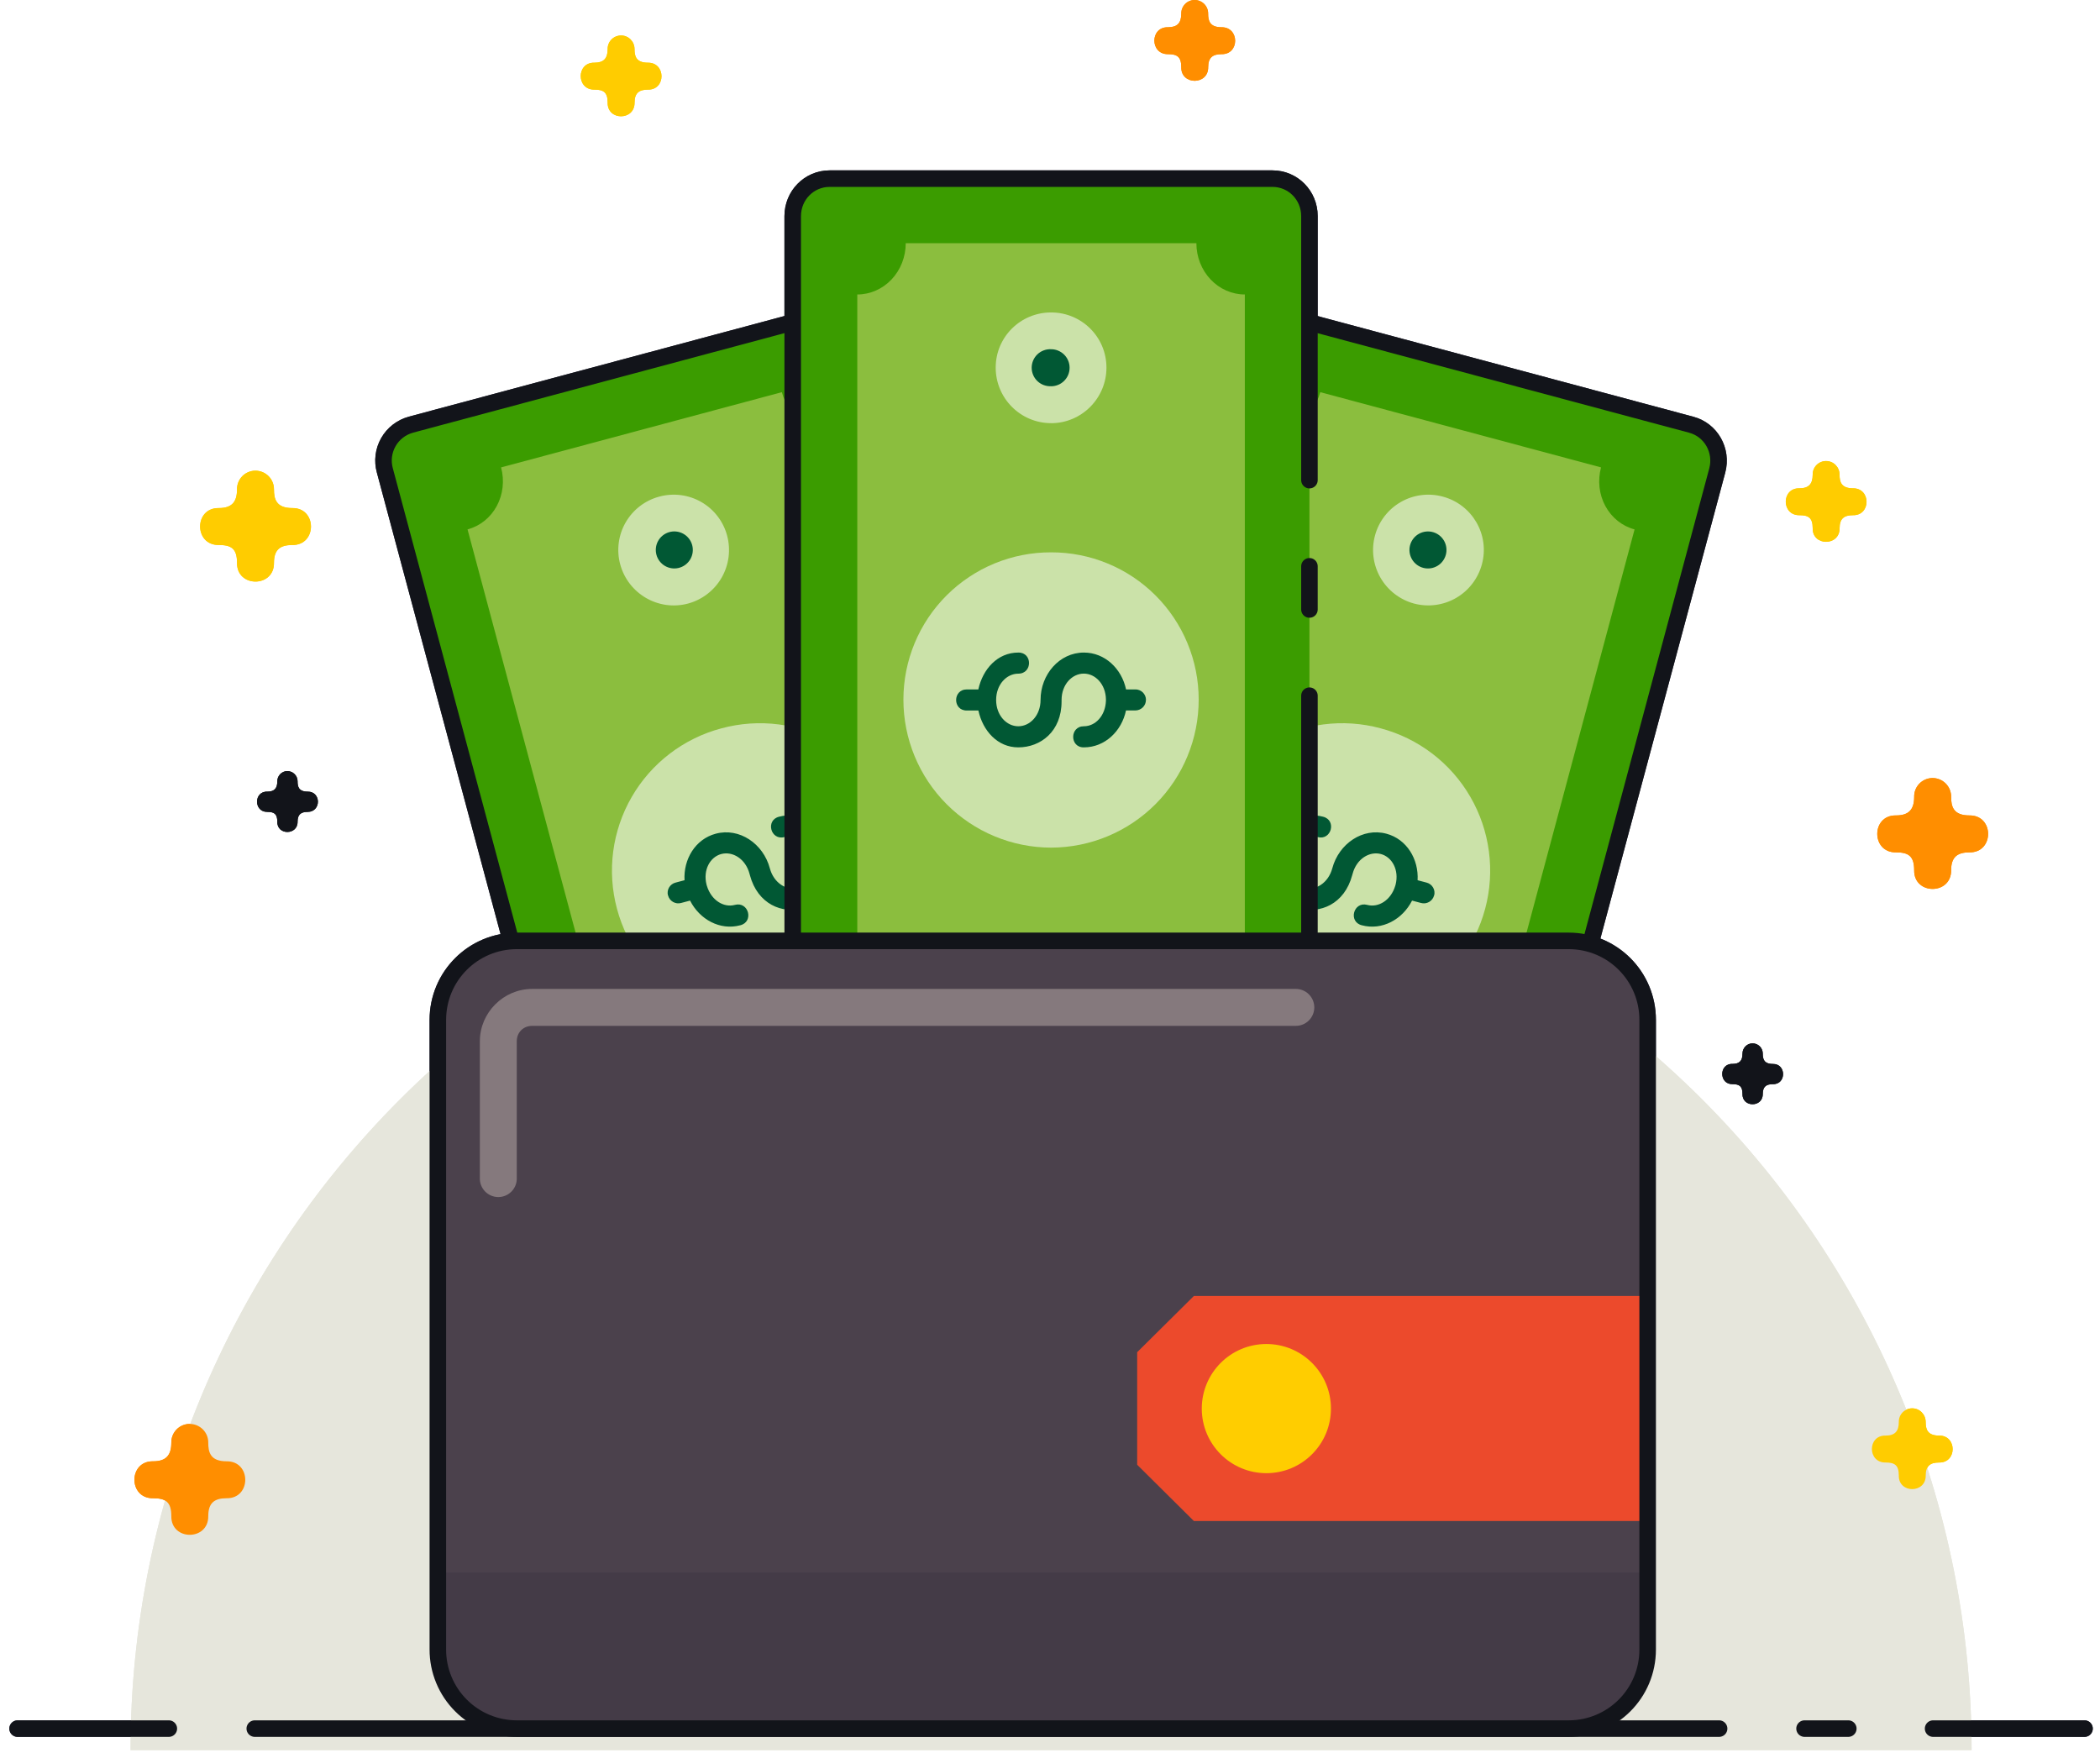 <svg width="127" height="106" viewBox="0 0 127 106" fill="none" xmlns="http://www.w3.org/2000/svg">
<path d="M119.234 105.843C119.234 91.079 113.369 76.919 102.929 66.479C92.489 56.039 78.329 50.174 63.565 50.174C48.801 50.174 34.641 56.039 24.201 66.479C13.761 76.919 7.896 91.079 7.896 105.843" fill="#E6E6DC"/>
<path d="M116.906 104.544H126.064M1.064 104.544H10.21H1.064ZM15.408 104.544H103.965H15.408ZM109.132 104.544H111.778H109.132Z" stroke="#373449" stroke-linecap="round" stroke-linejoin="round"/>
<path d="M28.08 24.819L26.463 25.251L24.846 25.686C24.56 25.764 24.293 25.898 24.06 26.079C23.826 26.261 23.631 26.486 23.485 26.744C23.339 27.001 23.245 27.285 23.209 27.578C23.173 27.872 23.196 28.169 23.275 28.454L39.627 89.473C39.7 89.759 39.829 90.028 40.007 90.264C40.185 90.501 40.407 90.7 40.662 90.85C40.917 91 41.199 91.098 41.492 91.139C41.785 91.18 42.083 91.162 42.369 91.087L68.241 84.155C68.527 84.077 68.794 83.943 69.028 83.761C69.261 83.58 69.457 83.354 69.603 83.096C69.749 82.838 69.842 82.555 69.878 82.261C69.914 81.967 69.891 81.669 69.812 81.384L53.46 20.366C53.387 20.079 53.257 19.81 53.08 19.574C52.902 19.337 52.679 19.139 52.424 18.989C52.17 18.839 51.888 18.74 51.595 18.7C51.302 18.659 51.004 18.676 50.718 18.751L49.103 19.186L47.483 19.618L45.869 20.053L44.249 20.486L42.635 20.918L41.015 21.353L39.4 21.785L28.08 24.819ZM34.549 23.087L32.931 23.519L34.549 23.087Z" fill="#3B9C00"/>
<path d="M34.549 23.087L32.931 23.519M28.08 24.819L26.463 25.251L24.846 25.686C24.56 25.764 24.293 25.898 24.06 26.079C23.826 26.261 23.631 26.486 23.485 26.744C23.339 27.001 23.245 27.285 23.209 27.578C23.173 27.872 23.196 28.169 23.275 28.454L39.627 89.473C39.7 89.759 39.829 90.028 40.007 90.264C40.185 90.501 40.407 90.7 40.662 90.85C40.917 91 41.199 91.098 41.492 91.139C41.785 91.18 42.083 91.162 42.369 91.087L68.241 84.155C68.527 84.077 68.794 83.943 69.028 83.761C69.261 83.58 69.457 83.354 69.603 83.096C69.749 82.838 69.842 82.555 69.878 82.261C69.914 81.967 69.891 81.669 69.812 81.384L53.46 20.366C53.387 20.079 53.257 19.81 53.08 19.574C52.902 19.337 52.679 19.139 52.424 18.989C52.17 18.839 51.888 18.74 51.595 18.7C51.302 18.659 51.004 18.676 50.718 18.751L49.103 19.186L47.483 19.618L45.869 20.053L44.249 20.486L42.635 20.918L41.015 21.353L39.4 21.785L28.08 24.819Z" stroke="#373449" stroke-linecap="round" stroke-linejoin="round"/>
<path d="M48.627 61.199C50.63 60.658 52.336 59.345 53.371 57.547C54.406 55.749 54.685 53.614 54.148 51.611C53.883 50.62 53.425 49.692 52.8 48.879C52.175 48.066 51.397 47.385 50.508 46.873C49.619 46.362 48.638 46.032 47.622 45.9C46.605 45.769 45.572 45.839 44.583 46.108C43.592 46.37 42.663 46.826 41.849 47.448C41.034 48.07 40.351 48.847 39.837 49.734C39.323 50.621 38.99 51.6 38.855 52.617C38.721 53.633 38.789 54.665 39.054 55.655C39.59 57.659 40.899 59.368 42.693 60.408C44.488 61.448 46.622 61.734 48.627 61.202V61.199Z" fill="#CBE2A9"/>
<path d="M41.751 54.946C41.733 54.874 41.729 54.8 41.74 54.728C41.75 54.655 41.775 54.585 41.813 54.522C41.851 54.459 41.901 54.404 41.96 54.361C42.019 54.317 42.086 54.286 42.158 54.269L42.626 54.141C42.566 53.026 43.202 51.969 44.278 51.68C45.53 51.344 46.793 52.209 47.142 53.511C47.353 54.297 48.038 54.714 48.639 54.552C49.241 54.391 49.624 53.688 49.416 52.901C49.205 52.115 48.522 51.698 47.918 51.86C47.189 52.055 46.897 50.967 47.632 50.782C48.691 50.498 49.673 51.141 50.176 52.12L50.767 51.961C51.496 51.766 51.788 52.855 51.053 53.039L50.465 53.196C50.517 54.297 49.991 55.344 48.928 55.628C47.793 55.933 46.501 55.414 46.09 53.873L46.074 53.821L46.066 53.795C45.858 53.006 45.173 52.592 44.569 52.753C43.975 52.909 43.6 53.597 43.791 54.37L43.811 54.43C44.041 55.193 44.697 55.602 45.291 55.443C46.02 55.248 46.311 56.336 45.577 56.521C44.504 56.808 43.426 56.209 42.921 55.214L42.449 55.339C42.377 55.359 42.302 55.364 42.228 55.355C42.154 55.346 42.082 55.322 42.018 55.284C41.953 55.247 41.896 55.197 41.851 55.138C41.806 55.078 41.773 55.01 41.754 54.938L41.751 54.946Z" fill="#015834"/>
<path d="M42.273 37.479C43.13 37.247 43.861 36.683 44.304 35.913C44.748 35.143 44.867 34.228 44.637 33.37C44.524 32.945 44.327 32.547 44.06 32.199C43.792 31.85 43.458 31.558 43.078 31.339C42.697 31.12 42.276 30.978 41.841 30.921C41.405 30.865 40.962 30.895 40.538 31.01C40.114 31.123 39.715 31.318 39.367 31.584C39.017 31.851 38.724 32.184 38.504 32.564C38.284 32.944 38.141 33.364 38.084 33.799C38.026 34.235 38.055 34.677 38.168 35.101C38.65 36.89 40.486 37.958 42.273 37.479Z" fill="#CBE2A9"/>
<path d="M41.694 35.323C41.843 35.291 41.984 35.23 42.108 35.142C42.233 35.054 42.337 34.941 42.417 34.812C42.496 34.682 42.548 34.537 42.57 34.386C42.592 34.236 42.582 34.083 42.542 33.936C42.503 33.789 42.434 33.651 42.339 33.532C42.245 33.413 42.127 33.314 41.993 33.242C41.859 33.17 41.712 33.126 41.56 33.112C41.408 33.099 41.256 33.117 41.111 33.164C40.831 33.248 40.596 33.437 40.453 33.692C40.311 33.947 40.274 34.247 40.35 34.529C40.426 34.81 40.609 35.051 40.861 35.2C41.111 35.349 41.411 35.394 41.694 35.326V35.323Z" fill="#015834"/>
<path d="M52.672 76.29C53.53 76.058 54.26 75.495 54.704 74.724C55.147 73.954 55.267 73.039 55.036 72.181C54.923 71.757 54.727 71.359 54.459 71.011C54.192 70.662 53.858 70.37 53.478 70.151C53.097 69.932 52.677 69.79 52.242 69.733C51.806 69.677 51.364 69.707 50.94 69.821C50.515 69.934 50.117 70.129 49.768 70.395C49.419 70.662 49.126 70.995 48.906 71.375C48.686 71.755 48.543 72.175 48.485 72.61C48.428 73.046 48.456 73.488 48.57 73.912C49.049 75.701 50.888 76.767 52.672 76.29Z" fill="#CBE2A9"/>
<path d="M52.093 74.132C52.24 74.098 52.378 74.035 52.5 73.947C52.621 73.858 52.724 73.746 52.802 73.617C52.879 73.488 52.93 73.345 52.951 73.196C52.972 73.047 52.962 72.895 52.923 72.75C52.884 72.605 52.816 72.469 52.724 72.35C52.631 72.232 52.515 72.133 52.383 72.06C52.252 71.988 52.107 71.942 51.957 71.927C51.807 71.911 51.656 71.926 51.512 71.97C51.235 72.055 51.002 72.245 50.862 72.499C50.721 72.753 50.685 73.051 50.76 73.331C50.836 73.611 51.017 73.851 51.265 74C51.514 74.15 51.81 74.197 52.093 74.132Z" fill="#015834"/>
<path d="M28.275 32.018C29.026 31.817 29.661 31.309 30.041 30.606C30.422 29.903 30.516 29.062 30.304 28.268L47.283 23.718C47.496 24.512 47.998 25.193 48.678 25.612C49.359 26.031 50.163 26.154 50.913 25.953L64.812 77.823C64.062 78.024 63.427 78.532 63.047 79.236C62.667 79.939 62.573 80.779 62.786 81.573L45.806 86.122C45.701 85.729 45.523 85.359 45.284 85.034C45.044 84.709 44.747 84.435 44.41 84.228C44.072 84.02 43.701 83.883 43.318 83.825C42.934 83.767 42.545 83.788 42.174 83.888L28.275 32.018Z" fill="#8BBE3E"/>
<path d="M48.252 61.299C50.541 60.681 52.491 59.179 53.674 57.124C54.856 55.069 55.175 52.628 54.559 50.338C54.256 49.207 53.733 48.146 53.019 47.217C52.305 46.289 51.415 45.51 50.4 44.925C49.384 44.341 48.264 43.963 47.102 43.813C45.94 43.662 44.76 43.743 43.63 44.049C42.498 44.349 41.436 44.87 40.505 45.581C39.575 46.292 38.794 47.18 38.207 48.194C37.62 49.208 37.239 50.327 37.085 51.488C36.932 52.649 37.009 53.829 37.312 54.961C37.924 57.251 39.42 59.205 41.471 60.393C43.522 61.581 45.961 61.907 48.252 61.299Z" fill="#CBE2A9"/>
<path d="M40.395 54.151C40.374 54.07 40.37 53.986 40.382 53.903C40.394 53.82 40.423 53.74 40.466 53.668C40.509 53.596 40.566 53.534 40.633 53.484C40.7 53.434 40.777 53.398 40.858 53.378L41.398 53.235C41.327 51.959 42.054 50.75 43.283 50.422C44.715 50.037 46.158 51.024 46.556 52.511C46.796 53.412 47.577 53.886 48.267 53.701C48.955 53.516 49.392 52.716 49.153 51.815C48.911 50.917 48.132 50.441 47.442 50.625C46.608 50.849 46.278 49.605 47.114 49.394C48.325 49.068 49.447 49.802 50.025 50.922L50.697 50.74C51.53 50.519 51.864 51.763 51.028 51.974L50.351 52.157C50.411 53.414 49.812 54.61 48.601 54.935C47.299 55.282 45.825 54.691 45.351 52.93L45.335 52.867L45.327 52.841C45.088 51.94 44.306 51.467 43.616 51.651C42.939 51.834 42.507 52.615 42.728 53.5L42.749 53.571C43.01 54.443 43.762 54.909 44.442 54.727C45.275 54.503 45.608 55.748 44.77 55.959C43.541 56.289 42.309 55.605 41.733 54.467L41.194 54.61C41.112 54.633 41.026 54.639 40.941 54.629C40.856 54.618 40.775 54.59 40.701 54.548C40.627 54.505 40.562 54.448 40.51 54.38C40.459 54.312 40.421 54.234 40.4 54.151H40.395Z" fill="#015834"/>
<path d="M41.609 36.503C42.467 36.27 43.198 35.707 43.642 34.936C44.085 34.165 44.204 33.249 43.973 32.391C43.859 31.966 43.663 31.569 43.395 31.221C43.127 30.872 42.794 30.581 42.413 30.362C42.032 30.143 41.612 30.001 41.176 29.945C40.741 29.889 40.298 29.919 39.874 30.034C39.45 30.146 39.052 30.341 38.703 30.608C38.355 30.874 38.062 31.207 37.842 31.587C37.621 31.966 37.478 32.386 37.421 32.821C37.363 33.256 37.391 33.698 37.505 34.122C37.986 35.914 39.822 36.979 41.609 36.503Z" fill="#CBE2A9"/>
<path d="M41.031 34.351C41.177 34.317 41.315 34.254 41.437 34.166C41.559 34.078 41.662 33.965 41.739 33.837C41.817 33.708 41.867 33.564 41.888 33.415C41.909 33.266 41.9 33.114 41.861 32.969C41.822 32.824 41.754 32.688 41.661 32.569C41.568 32.451 41.453 32.352 41.321 32.28C41.189 32.207 41.044 32.161 40.895 32.146C40.745 32.13 40.593 32.145 40.45 32.19C40.173 32.275 39.939 32.464 39.799 32.718C39.659 32.972 39.623 33.27 39.698 33.55C39.773 33.83 39.954 34.07 40.203 34.22C40.451 34.369 40.748 34.416 41.031 34.351Z" fill="#015834"/>
<path d="M52.007 75.314C52.866 75.082 53.598 74.519 54.041 73.748C54.485 72.977 54.605 72.061 54.374 71.202C54.26 70.778 54.064 70.38 53.796 70.032C53.528 69.683 53.194 69.392 52.814 69.173C52.433 68.954 52.013 68.812 51.577 68.756C51.142 68.7 50.699 68.73 50.275 68.845C49.851 68.957 49.453 69.152 49.104 69.419C48.755 69.685 48.462 70.018 48.242 70.398C48.022 70.778 47.879 71.197 47.821 71.632C47.764 72.067 47.792 72.509 47.905 72.933C48.385 74.725 50.223 75.79 52.007 75.314Z" fill="#CBE2A9"/>
<path d="M51.429 73.154C51.578 73.123 51.72 73.062 51.845 72.975C51.97 72.887 52.076 72.775 52.156 72.645C52.236 72.515 52.289 72.37 52.311 72.219C52.333 72.068 52.324 71.914 52.284 71.766C52.245 71.619 52.175 71.481 52.08 71.362C51.985 71.242 51.867 71.143 51.733 71.071C51.598 70.998 51.45 70.955 51.298 70.942C51.146 70.929 50.993 70.947 50.848 70.995C50.568 71.079 50.332 71.268 50.19 71.523C50.048 71.778 50.011 72.078 50.087 72.36C50.163 72.641 50.346 72.883 50.597 73.031C50.848 73.18 51.148 73.225 51.431 73.157L51.429 73.154Z" fill="#015834"/>
<path d="M87.502 89.476L103.853 28.456C104.177 27.246 103.474 26.007 102.284 25.688L76.41 18.755C75.219 18.436 73.992 19.158 73.667 20.368L57.317 81.388C56.993 82.597 57.695 83.837 58.886 84.156L84.76 91.089C85.95 91.408 87.178 90.686 87.502 89.476Z" fill="#3B9C00" stroke="#373449" stroke-linecap="round" stroke-linejoin="round"/>
<path d="M78.502 61.199C76.5 60.658 74.793 59.345 73.758 57.547C72.723 55.749 72.444 53.614 72.981 51.611C73.246 50.62 73.704 49.692 74.329 48.879C74.954 48.066 75.733 47.385 76.621 46.873C77.51 46.362 78.491 46.032 79.508 45.9C80.524 45.769 81.557 45.839 82.546 46.108C83.537 46.37 84.466 46.826 85.281 47.448C86.095 48.07 86.779 48.847 87.292 49.734C87.806 50.621 88.139 51.6 88.274 52.617C88.408 53.633 88.341 54.665 88.075 55.655C87.54 57.659 86.231 59.368 84.436 60.408C82.641 61.448 80.507 61.734 78.502 61.202V61.199Z" fill="#CBE2A9"/>
<path d="M85.377 54.946C85.395 54.874 85.399 54.8 85.389 54.728C85.378 54.655 85.353 54.585 85.315 54.522C85.278 54.459 85.228 54.404 85.168 54.361C85.109 54.317 85.042 54.286 84.971 54.269L84.499 54.141C84.562 53.026 83.926 51.969 82.851 51.68C81.596 51.344 80.335 52.209 79.986 53.511C79.775 54.297 79.091 54.714 78.489 54.552C77.885 54.391 77.502 53.688 77.713 52.901C77.924 52.115 78.606 51.698 79.21 51.86C79.939 52.055 80.228 50.967 79.497 50.782C78.437 50.498 77.455 51.141 76.95 52.12L76.361 51.961C75.632 51.766 75.341 52.855 76.072 53.039L76.663 53.196C76.611 54.297 77.137 55.344 78.197 55.628C79.333 55.933 80.627 55.414 81.038 53.873L81.054 53.821L81.062 53.795C81.27 53.006 81.955 52.592 82.559 52.753C83.153 52.909 83.528 53.597 83.335 54.37C83.328 54.39 83.322 54.41 83.317 54.43C83.088 55.193 82.432 55.602 81.838 55.443C81.109 55.248 80.817 56.336 81.549 56.521C82.624 56.808 83.703 56.209 84.205 55.214L84.679 55.339C84.751 55.359 84.826 55.364 84.9 55.355C84.975 55.346 85.046 55.322 85.111 55.284C85.176 55.247 85.232 55.197 85.278 55.138C85.323 55.078 85.356 55.01 85.374 54.938L85.377 54.946Z" fill="#015834"/>
<path d="M84.856 37.479C83.998 37.247 83.268 36.684 82.824 35.913C82.381 35.143 82.261 34.228 82.492 33.37C82.605 32.946 82.801 32.548 83.069 32.2C83.336 31.852 83.67 31.559 84.05 31.34C84.431 31.121 84.851 30.979 85.286 30.923C85.722 30.866 86.164 30.896 86.588 31.011C88.374 31.49 89.437 33.313 88.958 35.102C88.729 35.961 88.168 36.693 87.399 37.139C86.63 37.585 85.715 37.707 84.856 37.479Z" fill="#CBE2A9"/>
<path d="M85.435 35.323C85.285 35.292 85.143 35.231 85.018 35.144C84.893 35.056 84.787 34.944 84.707 34.814C84.627 34.684 84.574 34.539 84.552 34.388C84.53 34.237 84.54 34.083 84.579 33.935C84.619 33.788 84.688 33.65 84.783 33.531C84.878 33.411 84.996 33.312 85.131 33.24C85.265 33.168 85.413 33.124 85.565 33.111C85.717 33.098 85.871 33.116 86.015 33.164C86.292 33.25 86.526 33.439 86.666 33.693C86.806 33.947 86.842 34.245 86.767 34.525C86.692 34.805 86.511 35.045 86.263 35.194C86.014 35.344 85.717 35.391 85.435 35.326V35.323Z" fill="#015834"/>
<path d="M74.458 76.291C73.599 76.059 72.868 75.496 72.424 74.725C71.981 73.955 71.861 73.04 72.091 72.181C72.204 71.757 72.4 71.359 72.668 71.01C72.936 70.662 73.269 70.37 73.65 70.151C74.031 69.931 74.451 69.79 74.887 69.733C75.323 69.677 75.766 69.707 76.189 69.822C77.976 70.301 79.038 72.124 78.559 73.913C78.33 74.771 77.769 75.504 77 75.95C76.231 76.395 75.317 76.518 74.458 76.291Z" fill="#CBE2A9"/>
<path d="M75.033 74.13C74.888 74.095 74.751 74.031 74.63 73.942C74.51 73.853 74.409 73.741 74.332 73.612C74.256 73.484 74.207 73.341 74.186 73.193C74.166 73.045 74.176 72.894 74.215 72.75C74.254 72.605 74.321 72.47 74.413 72.352C74.505 72.234 74.62 72.136 74.751 72.063C74.881 71.991 75.025 71.945 75.174 71.928C75.322 71.912 75.473 71.926 75.616 71.968C75.896 72.052 76.132 72.242 76.274 72.496C76.416 72.751 76.453 73.051 76.377 73.333C76.301 73.615 76.118 73.856 75.867 74.005C75.616 74.154 75.317 74.198 75.033 74.13Z" fill="#015834"/>
<path d="M98.85 32.018C98.101 31.817 97.466 31.308 97.086 30.605C96.706 29.902 96.612 29.061 96.825 28.268L79.845 23.718C79.632 24.512 79.13 25.193 78.45 25.612C77.769 26.031 76.965 26.154 76.215 25.953L62.314 77.823C62.686 77.922 63.033 78.098 63.337 78.34C63.64 78.582 63.893 78.886 64.082 79.234C64.27 79.582 64.391 79.968 64.436 80.369C64.481 80.77 64.45 81.18 64.345 81.573L81.325 86.122C81.537 85.329 82.039 84.648 82.72 84.229C83.401 83.81 84.204 83.687 84.955 83.888L98.853 32.018H98.85Z" fill="#8BBE3E"/>
<path d="M78.877 61.298C76.588 60.68 74.638 59.178 73.455 57.123C72.272 55.068 71.954 52.627 72.57 50.337C72.873 49.206 73.396 48.146 74.11 47.217C74.823 46.289 75.713 45.51 76.728 44.926C77.743 44.342 78.864 43.964 80.025 43.813C81.186 43.662 82.366 43.742 83.496 44.048C84.629 44.348 85.691 44.869 86.622 45.58C87.553 46.291 88.334 47.179 88.921 48.193C89.508 49.206 89.89 50.326 90.043 51.487C90.197 52.648 90.12 53.828 89.817 54.96C89.205 57.25 87.709 59.204 85.658 60.392C83.607 61.581 81.168 61.907 78.877 61.298Z" fill="#CBE2A9"/>
<path d="M86.734 54.151C86.755 54.07 86.759 53.986 86.747 53.903C86.735 53.82 86.706 53.74 86.663 53.668C86.62 53.596 86.563 53.534 86.496 53.484C86.428 53.434 86.352 53.398 86.271 53.378L85.731 53.235C85.802 51.959 85.075 50.75 83.846 50.422C82.414 50.037 80.971 51.024 80.573 52.511C80.331 53.412 79.549 53.886 78.862 53.701C78.174 53.516 77.734 52.716 77.976 51.815C78.219 50.917 78.997 50.441 79.685 50.625C80.518 50.849 80.851 49.605 80.015 49.394C78.804 49.068 77.682 49.802 77.104 50.922L76.429 50.74C75.596 50.519 75.265 51.763 76.101 51.974L76.778 52.157C76.719 53.414 77.317 54.61 78.528 54.935C79.831 55.282 81.304 54.691 81.776 52.93C81.786 52.904 81.789 52.888 81.794 52.867L81.802 52.841C82.041 51.94 82.823 51.467 83.513 51.651C84.19 51.834 84.622 52.615 84.401 53.5C84.393 53.523 84.386 53.547 84.38 53.571C84.12 54.443 83.364 54.909 82.687 54.727C81.854 54.503 81.521 55.748 82.356 55.959C83.586 56.289 84.82 55.605 85.396 54.467L85.935 54.61C86.017 54.633 86.103 54.639 86.188 54.629C86.272 54.618 86.354 54.59 86.428 54.548C86.502 54.505 86.567 54.448 86.619 54.38C86.67 54.312 86.708 54.234 86.729 54.151H86.734Z" fill="#015834"/>
<path d="M85.517 36.503C84.659 36.27 83.928 35.707 83.484 34.936C83.041 34.165 82.922 33.249 83.153 32.391C83.267 31.966 83.463 31.569 83.731 31.221C83.999 30.872 84.332 30.581 84.713 30.362C85.094 30.143 85.514 30.001 85.95 29.945C86.385 29.889 86.828 29.919 87.252 30.034C89.036 30.51 90.101 32.336 89.622 34.122C89.392 34.981 88.832 35.715 88.063 36.161C87.294 36.607 86.379 36.73 85.52 36.503H85.517Z" fill="#CBE2A9"/>
<path d="M86.095 34.349C85.95 34.314 85.813 34.25 85.693 34.161C85.573 34.072 85.471 33.96 85.395 33.832C85.319 33.703 85.269 33.56 85.249 33.412C85.228 33.264 85.238 33.113 85.277 32.969C85.316 32.825 85.384 32.69 85.476 32.572C85.568 32.454 85.682 32.355 85.813 32.283C85.944 32.21 86.088 32.164 86.236 32.148C86.385 32.131 86.535 32.145 86.679 32.188C86.958 32.271 87.194 32.461 87.336 32.715C87.478 32.97 87.515 33.271 87.439 33.552C87.363 33.834 87.18 34.075 86.929 34.224C86.678 34.373 86.379 34.418 86.095 34.349Z" fill="#015834"/>
<path d="M75.122 75.314C74.263 75.082 73.531 74.519 73.088 73.748C72.644 72.977 72.524 72.061 72.755 71.202C72.869 70.778 73.065 70.38 73.333 70.032C73.601 69.683 73.935 69.392 74.315 69.173C74.696 68.954 75.116 68.812 75.552 68.756C75.988 68.7 76.43 68.73 76.854 68.845C78.638 69.322 79.703 71.144 79.224 72.933C78.995 73.792 78.434 74.525 77.665 74.972C76.896 75.418 75.982 75.541 75.122 75.314Z" fill="#CBE2A9"/>
<path d="M75.7 73.154C75.55 73.123 75.409 73.062 75.284 72.975C75.159 72.887 75.053 72.775 74.973 72.645C74.892 72.515 74.84 72.37 74.818 72.219C74.796 72.068 74.805 71.914 74.844 71.766C74.884 71.619 74.954 71.481 75.048 71.362C75.143 71.242 75.262 71.143 75.396 71.071C75.531 70.998 75.678 70.955 75.831 70.942C75.983 70.929 76.136 70.947 76.281 70.995C76.56 71.079 76.796 71.268 76.938 71.523C77.08 71.778 77.117 72.078 77.041 72.36C76.965 72.641 76.782 72.883 76.531 73.031C76.28 73.18 75.981 73.225 75.697 73.157L75.7 73.154Z" fill="#015834"/>
<path d="M79.19 34.249V36.861V34.249ZM79.19 42.075V76.244C79.192 76.539 79.137 76.832 79.026 77.106C78.915 77.38 78.751 77.629 78.544 77.84C78.337 78.05 78.09 78.218 77.818 78.333C77.546 78.448 77.253 78.508 76.958 78.509H50.171C49.876 78.508 49.584 78.448 49.311 78.333C49.039 78.218 48.792 78.05 48.585 77.84C48.378 77.629 48.214 77.38 48.103 77.106C47.992 76.832 47.937 76.539 47.94 76.244V13.072C47.94 11.814 48.934 10.804 50.171 10.804H76.958C78.195 10.804 79.19 11.814 79.19 13.069V29.038" fill="#3B9C00"/>
<path d="M79.19 42.075V76.244C79.192 76.539 79.137 76.832 79.026 77.106C78.915 77.38 78.751 77.629 78.544 77.84C78.337 78.05 78.09 78.218 77.818 78.333C77.546 78.448 77.253 78.508 76.958 78.509H50.171C49.876 78.508 49.584 78.448 49.311 78.333C49.039 78.218 48.792 78.05 48.585 77.84C48.378 77.629 48.214 77.38 48.103 77.106C47.992 76.832 47.937 76.539 47.94 76.244V13.072C47.94 11.814 48.934 10.804 50.171 10.804H76.958C78.195 10.804 79.19 11.814 79.19 13.069V29.038M79.19 34.249V36.861V34.249Z" stroke="#373449" stroke-linecap="round" stroke-linejoin="round"/>
<path d="M63.177 51.264C58.864 51.264 55.364 47.749 55.364 43.426C55.365 42.401 55.567 41.387 55.96 40.441C56.353 39.494 56.929 38.635 57.655 37.912C58.381 37.188 59.242 36.615 60.19 36.225C61.137 35.835 62.152 35.636 63.177 35.639C67.487 35.639 70.99 39.103 70.99 43.426C70.992 45.501 70.17 47.492 68.705 48.962C67.24 50.431 65.252 51.26 63.177 51.264Z" fill="#CBE2A9"/>
<path d="M68.2 43.446C68.2 43.373 68.185 43.3 68.156 43.232C68.127 43.164 68.085 43.102 68.032 43.051C67.979 43 67.916 42.959 67.848 42.932C67.779 42.905 67.706 42.892 67.632 42.894H67.143C66.913 41.8 66.028 40.944 64.913 40.944C63.617 40.944 62.622 42.105 62.622 43.454C62.622 44.267 62.067 44.845 61.442 44.845C60.817 44.845 60.27 44.267 60.27 43.451C60.27 42.639 60.817 42.061 61.442 42.061C62.197 42.061 62.197 40.933 61.442 40.944C60.346 40.944 59.562 41.819 59.33 42.897H58.718C57.963 42.897 57.963 44.022 58.718 44.011H59.33C59.565 45.087 60.346 45.962 61.44 45.962C62.619 45.962 63.731 45.129 63.731 43.532V43.449C63.731 42.634 64.286 42.056 64.908 42.056C65.525 42.056 66.064 42.621 66.08 43.417L66.078 43.48C66.052 44.274 65.523 44.839 64.908 44.839C64.153 44.839 64.153 45.967 64.908 45.957C66.023 45.957 66.908 45.097 67.14 44.004H67.627C67.942 44.004 68.2 43.751 68.195 43.438L68.2 43.446Z" fill="#015834"/>
<path d="M63.176 26.71C61.327 26.71 59.827 25.204 59.827 23.35C59.827 21.501 61.327 20.014 63.176 20.014C65.025 20.014 66.525 21.499 66.525 23.353C66.525 25.202 65.025 26.712 63.176 26.712V26.71Z" fill="#CBE2A9"/>
<path d="M63.174 24.477C62.877 24.476 62.593 24.357 62.383 24.146C62.174 23.935 62.057 23.65 62.058 23.353C62.059 23.056 62.178 22.771 62.389 22.562C62.599 22.353 62.885 22.236 63.182 22.237C63.479 22.238 63.763 22.356 63.973 22.567C64.182 22.777 64.3 23.062 64.299 23.359C64.298 23.656 64.18 23.941 63.969 24.151C63.759 24.36 63.474 24.477 63.176 24.477H63.174Z" fill="#015834"/>
<path d="M63.176 66.882C61.327 66.882 59.827 65.377 59.827 63.525C59.827 61.674 61.327 60.187 63.176 60.187C65.025 60.187 66.525 61.671 66.525 63.525C66.525 65.377 65.025 66.885 63.176 66.885V66.882Z" fill="#CBE2A9"/>
<path d="M63.174 64.653C63.023 64.66 62.872 64.636 62.73 64.582C62.588 64.529 62.458 64.447 62.349 64.342C62.24 64.237 62.153 64.111 62.094 63.972C62.034 63.832 62.004 63.682 62.005 63.531C62.005 63.379 62.036 63.229 62.097 63.09C62.157 62.951 62.245 62.825 62.355 62.721C62.465 62.617 62.595 62.536 62.737 62.484C62.879 62.431 63.031 62.408 63.182 62.416C63.479 62.417 63.764 62.535 63.973 62.746C64.183 62.956 64.3 63.242 64.299 63.538C64.299 63.835 64.18 64.12 63.969 64.33C63.759 64.539 63.474 64.656 63.177 64.656L63.174 64.653Z" fill="#015834"/>
<path d="M75.283 17.809C74.506 17.809 73.761 17.482 73.212 16.901C72.662 16.32 72.353 15.532 72.353 14.71H54.775C54.775 15.532 54.467 16.32 53.917 16.901C53.368 17.482 52.623 17.809 51.846 17.809V71.507C52.623 71.507 53.368 71.833 53.917 72.414C54.467 72.996 54.775 73.784 54.775 74.606H72.353C72.353 73.784 72.662 72.996 73.212 72.414C73.761 71.833 74.506 71.507 75.283 71.507V17.809Z" fill="#8BBE3E"/>
<path d="M63.565 51.264C61.193 51.26 58.92 50.313 57.246 48.634C55.571 46.954 54.632 44.678 54.635 42.306C54.635 41.135 54.867 39.975 55.316 38.893C55.766 37.811 56.424 36.829 57.254 36.002C58.084 35.175 59.069 34.52 60.152 34.074C61.235 33.629 62.396 33.401 63.567 33.405C64.738 33.402 65.898 33.631 66.981 34.077C68.064 34.523 69.048 35.178 69.877 36.006C70.706 36.833 71.363 37.815 71.812 38.897C72.261 39.978 72.492 41.138 72.492 42.309C72.494 44.68 71.555 46.955 69.881 48.634C68.207 50.313 65.936 51.259 63.565 51.264Z" fill="#CBE2A9"/>
<path d="M69.305 42.322C69.303 42.239 69.286 42.156 69.253 42.079C69.219 42.002 69.171 41.932 69.111 41.873C69.051 41.815 68.98 41.769 68.901 41.739C68.823 41.708 68.74 41.693 68.656 41.695H68.099C67.836 40.445 66.823 39.466 65.549 39.466C64.065 39.466 62.929 40.794 62.929 42.33C62.929 43.263 62.297 43.924 61.583 43.924C60.872 43.924 60.242 43.263 60.242 42.333C60.242 41.401 60.872 40.742 61.583 40.742C62.448 40.742 62.448 39.453 61.583 39.466C60.328 39.466 59.435 40.463 59.166 41.695H58.471C57.607 41.695 57.607 42.981 58.471 42.971H59.169C59.437 44.2 60.328 45.2 61.581 45.2C62.927 45.2 64.2 44.244 64.2 42.421V42.33C64.2 41.401 64.833 40.739 65.544 40.739C66.247 40.739 66.867 41.385 66.883 42.297V42.369C66.857 43.281 66.25 43.924 65.547 43.924C64.687 43.924 64.687 45.211 65.547 45.2C66.82 45.2 67.833 44.221 68.096 42.968H68.653C69.013 42.968 69.307 42.682 69.302 42.322H69.305Z" fill="#015834"/>
<path d="M63.565 25.591C61.716 25.591 60.216 24.086 60.216 22.232C60.216 20.383 61.716 18.896 63.565 18.896C65.414 18.896 66.914 20.381 66.914 22.235C66.914 24.086 65.411 25.594 63.565 25.594V25.591Z" fill="#CBE2A9"/>
<path d="M63.564 23.358C63.413 23.365 63.262 23.341 63.12 23.288C62.978 23.235 62.848 23.154 62.738 23.049C62.629 22.945 62.541 22.819 62.482 22.679C62.422 22.54 62.392 22.39 62.392 22.238C62.392 22.087 62.423 21.937 62.483 21.797C62.543 21.658 62.63 21.532 62.74 21.428C62.85 21.323 62.98 21.242 63.122 21.19C63.264 21.137 63.416 21.113 63.567 21.121C63.714 21.121 63.86 21.15 63.995 21.207C64.131 21.263 64.254 21.346 64.358 21.45C64.462 21.554 64.545 21.678 64.601 21.814C64.657 21.949 64.686 22.095 64.685 22.242C64.685 22.389 64.656 22.535 64.6 22.671C64.543 22.806 64.461 22.93 64.356 23.034C64.252 23.137 64.129 23.22 63.993 23.276C63.857 23.332 63.711 23.361 63.564 23.361V23.358Z" fill="#015834"/>
<path d="M63.565 65.774C61.716 65.774 60.216 64.269 60.216 62.414C60.216 60.563 61.716 59.076 63.565 59.076C65.414 59.076 66.914 60.563 66.914 62.414C66.914 64.269 65.411 65.774 63.565 65.774Z" fill="#CBE2A9"/>
<path d="M63.565 63.539C63.268 63.539 62.983 63.421 62.773 63.21C62.564 63 62.446 62.715 62.446 62.418C62.447 62.121 62.565 61.836 62.775 61.627C62.986 61.417 63.27 61.299 63.567 61.3C63.864 61.3 64.149 61.418 64.359 61.629C64.569 61.839 64.686 62.124 64.686 62.421C64.686 62.718 64.567 63.003 64.357 63.212C64.147 63.422 63.862 63.539 63.565 63.539Z" fill="#015834"/>
<path d="M94.86 56.903H31.263C28.621 56.903 26.479 59.045 26.479 61.687V99.763C26.479 102.405 28.621 104.546 31.263 104.546H94.86C97.502 104.546 99.644 102.405 99.644 99.763V61.687C99.644 59.045 97.502 56.903 94.86 56.903Z" fill="#4B414C"/>
<path fill-rule="evenodd" clip-rule="evenodd" d="M99.642 78.378H72.202L68.772 81.779V88.587L72.202 91.99H99.642V78.378Z" fill="#EC4A2C"/>
<path opacity="0.15" d="M26.481 95.102V99.659C26.492 100.958 27.015 102.2 27.938 103.115C28.86 104.03 30.107 104.543 31.406 104.542H94.708C96.007 104.544 97.255 104.031 98.178 103.116C99.101 102.201 99.625 100.959 99.635 99.659V95.102H31.401H26.481Z" fill="#1F2128"/>
<path d="M32.184 59.809C30.45 59.809 29.02 61.241 29.02 62.973V71.225C29.013 71.376 29.036 71.528 29.089 71.669C29.142 71.811 29.223 71.941 29.327 72.05C29.431 72.159 29.557 72.247 29.696 72.306C29.835 72.366 29.985 72.397 30.136 72.397C30.287 72.397 30.437 72.366 30.576 72.306C30.715 72.247 30.84 72.159 30.945 72.05C31.049 71.941 31.13 71.811 31.183 71.669C31.236 71.528 31.259 71.376 31.252 71.225V62.973C31.252 62.439 31.648 62.043 32.184 62.043H78.366C78.663 62.043 78.947 61.925 79.156 61.716C79.366 61.507 79.484 61.222 79.484 60.926C79.484 60.63 79.366 60.346 79.156 60.136C78.947 59.926 78.663 59.809 78.366 59.809H32.184Z" fill="#85797D"/>
<path d="M76.585 89.096C78.742 89.096 80.491 87.347 80.491 85.19C80.491 83.033 78.742 81.284 76.585 81.284C74.427 81.284 72.679 83.033 72.679 85.19C72.679 87.347 74.427 89.096 76.585 89.096Z" fill="#FFCD00"/>
<path d="M64.873 56.903H67.464M72.701 56.903H94.862C97.511 56.903 99.644 59.036 99.644 61.684V99.76C99.644 102.411 97.511 104.544 94.862 104.544H31.263C30.635 104.545 30.012 104.422 29.431 104.182C28.85 103.943 28.322 103.59 27.878 103.145C27.433 102.701 27.081 102.173 26.841 101.592C26.601 101.011 26.478 100.389 26.479 99.76V61.687C26.479 59.036 28.615 56.903 31.263 56.903H59.669H72.701Z" stroke="#373449" stroke-linecap="round" stroke-linejoin="round"/>
<path fill-rule="evenodd" clip-rule="evenodd" d="M37.548 2.146C37.441 2.147 37.336 2.17 37.237 2.212C37.139 2.254 37.05 2.315 36.976 2.392C36.901 2.469 36.843 2.56 36.804 2.659C36.765 2.759 36.746 2.865 36.749 2.972C36.749 3.537 36.506 3.792 35.947 3.792C34.845 3.766 34.845 5.435 35.947 5.42C36.486 5.42 36.749 5.568 36.749 6.206C36.722 7.308 38.389 7.308 38.376 6.206C38.376 5.628 38.644 5.42 39.181 5.42C40.28 5.446 40.28 3.779 39.181 3.792C38.452 3.792 38.374 3.375 38.374 2.972C38.374 2.513 38.009 2.139 37.548 2.146ZM15.434 28.467C15.287 28.468 15.142 28.499 15.007 28.557C14.872 28.615 14.75 28.699 14.648 28.804C14.546 28.91 14.466 29.034 14.412 29.171C14.358 29.307 14.332 29.453 14.335 29.599C14.335 30.375 14.004 30.727 13.236 30.727C11.725 30.701 11.725 32.982 13.236 32.961C13.975 32.961 14.335 33.167 14.335 34.039C14.309 35.55 16.59 35.55 16.569 34.039C16.569 33.245 16.939 32.961 17.673 32.961C19.183 32.987 19.183 30.704 17.673 30.727C16.676 30.727 16.569 30.154 16.569 29.599C16.57 29.45 16.542 29.302 16.485 29.164C16.429 29.025 16.345 28.9 16.239 28.794C16.134 28.689 16.008 28.605 15.869 28.549C15.731 28.493 15.583 28.465 15.434 28.467Z" fill="#FFCC00"/>
<path fill-rule="evenodd" clip-rule="evenodd" d="M17.375 46.634C17.036 46.634 16.765 46.921 16.77 47.259C16.77 47.684 16.588 47.877 16.166 47.877C15.338 47.851 15.338 49.114 16.166 49.103C16.575 49.103 16.77 49.215 16.77 49.694C16.744 50.525 18.01 50.525 17.997 49.694C17.997 49.259 18.2 49.103 18.604 49.103C19.434 49.103 19.434 47.864 18.604 47.877C18.057 47.877 17.997 47.564 17.997 47.259C17.998 47.177 17.983 47.096 17.952 47.02C17.921 46.944 17.875 46.874 17.817 46.816C17.759 46.758 17.69 46.712 17.614 46.681C17.538 46.649 17.457 46.634 17.375 46.634Z" fill="#12141A"/>
<path fill-rule="evenodd" clip-rule="evenodd" d="M72.239 1.70479e-05C72.132 0.001 72.026 0.023 71.927 0.066C71.829 0.108 71.74 0.169 71.666 0.247C71.591 0.324 71.533 0.415 71.494 0.515C71.455 0.614 71.437 0.721 71.439 0.828C71.439 1.393 71.197 1.648 70.637 1.648C69.536 1.622 69.536 3.289 70.637 3.276C71.176 3.276 71.439 3.424 71.439 4.063C71.413 5.161 73.08 5.161 73.067 4.063C73.067 3.484 73.338 3.276 73.872 3.276C74.973 3.302 74.973 1.633 73.872 1.648C73.145 1.648 73.064 1.232 73.064 0.828C73.066 0.719 73.045 0.611 73.005 0.511C72.964 0.41 72.903 0.318 72.827 0.241C72.75 0.164 72.659 0.103 72.558 0.062C72.458 0.02 72.35 -0.001 72.241 1.70479e-05H72.239Z" fill="#FF8E00"/>
<path fill-rule="evenodd" clip-rule="evenodd" d="M105.986 63.101C105.645 63.101 105.374 63.387 105.379 63.726C105.379 64.15 105.197 64.343 104.775 64.343C103.947 64.317 103.947 65.582 104.775 65.569C105.181 65.569 105.379 65.681 105.379 66.161C105.353 66.991 106.619 66.991 106.606 66.161C106.606 65.726 106.809 65.569 107.213 65.569C108.041 65.595 108.041 64.33 107.213 64.346C106.666 64.346 106.606 64.03 106.606 63.726C106.607 63.643 106.592 63.562 106.561 63.486C106.53 63.41 106.484 63.34 106.426 63.282C106.368 63.224 106.299 63.178 106.223 63.147C106.147 63.115 106.066 63.1 105.983 63.101H105.986Z" fill="#12141A"/>
<path fill-rule="evenodd" clip-rule="evenodd" d="M116.864 47.055C116.717 47.057 116.571 47.087 116.436 47.145C116.301 47.203 116.178 47.287 116.076 47.393C115.973 47.498 115.893 47.623 115.839 47.76C115.785 47.897 115.759 48.044 115.762 48.191C115.762 48.967 115.432 49.316 114.663 49.316C113.153 49.29 113.153 51.574 114.663 51.55C115.403 51.55 115.762 51.758 115.762 52.628C115.736 54.139 118.017 54.139 117.997 52.628C117.997 51.837 118.369 51.55 119.101 51.55C120.611 51.576 120.611 49.295 119.101 49.316C118.106 49.316 117.997 48.748 117.997 48.191C117.998 48.041 117.97 47.893 117.914 47.755C117.858 47.616 117.774 47.491 117.669 47.385C117.563 47.279 117.438 47.195 117.3 47.139C117.161 47.082 117.013 47.054 116.864 47.055ZM11.46 86.118C11.313 86.119 11.168 86.15 11.033 86.208C10.898 86.266 10.776 86.351 10.674 86.456C10.572 86.562 10.491 86.687 10.438 86.823C10.384 86.96 10.358 87.106 10.361 87.253C10.361 88.027 10.03 88.378 9.262 88.378C7.752 88.352 7.752 90.636 9.262 90.612C10.002 90.612 10.361 90.821 10.361 91.691C10.335 93.201 12.616 93.201 12.595 91.691C12.595 90.899 12.965 90.612 13.7 90.612C15.21 90.638 15.21 88.357 13.7 88.378C12.705 88.378 12.595 87.808 12.595 87.253C12.597 87.104 12.569 86.955 12.513 86.817C12.456 86.678 12.373 86.552 12.267 86.446C12.161 86.341 12.035 86.257 11.897 86.201C11.758 86.144 11.61 86.116 11.46 86.118Z" fill="#FF8E00"/>
<path fill-rule="evenodd" clip-rule="evenodd" d="M110.424 27.883C110.317 27.884 110.211 27.906 110.113 27.949C110.014 27.991 109.925 28.053 109.851 28.13C109.776 28.207 109.718 28.298 109.679 28.398C109.64 28.497 109.622 28.604 109.625 28.711C109.625 29.274 109.382 29.532 108.823 29.532C107.721 29.506 107.721 31.172 108.823 31.159C109.362 31.159 109.625 31.308 109.625 31.943C109.599 33.044 111.265 33.044 111.252 31.943C111.252 31.367 111.523 31.159 112.057 31.159C113.156 31.185 113.156 29.516 112.057 29.532C111.33 29.532 111.25 29.115 111.25 28.711C111.25 28.25 110.885 27.878 110.424 27.883ZM115.632 85.175C115.525 85.176 115.419 85.198 115.321 85.24C115.223 85.283 115.134 85.344 115.059 85.421C114.985 85.498 114.926 85.589 114.888 85.689C114.849 85.789 114.83 85.896 114.833 86.003C114.833 86.565 114.591 86.823 114.031 86.823C112.929 86.797 112.929 88.464 114.031 88.451C114.57 88.451 114.833 88.599 114.833 89.235C114.807 90.336 116.474 90.336 116.461 89.235C116.461 88.657 116.731 88.451 117.265 88.451C118.364 88.477 118.364 86.808 117.265 86.823C116.539 86.823 116.458 86.406 116.458 86.003C116.458 85.542 116.093 85.169 115.632 85.175Z" fill="#FFCC00"/>
<path d="M119.234 105.843C119.234 91.079 113.369 76.919 102.929 66.479C92.489 56.039 78.329 50.174 63.565 50.174C48.801 50.174 34.641 56.039 24.201 66.479C13.761 76.919 7.896 91.079 7.896 105.843" fill="#E6E6DC"/>
<path d="M116.906 104.544H126.064M1.064 104.544H10.21H1.064ZM15.408 104.544H103.965H15.408ZM109.132 104.544H111.778H109.132Z" stroke="#12141A" stroke-linecap="round" stroke-linejoin="round"/>
<path d="M28.08 24.819L26.463 25.251L24.846 25.686C24.56 25.764 24.293 25.898 24.06 26.079C23.826 26.261 23.631 26.486 23.485 26.744C23.339 27.001 23.245 27.285 23.209 27.578C23.173 27.872 23.196 28.169 23.275 28.454L39.627 89.473C39.7 89.759 39.829 90.028 40.007 90.264C40.185 90.501 40.407 90.7 40.662 90.85C40.917 91 41.199 91.098 41.492 91.139C41.785 91.18 42.083 91.162 42.369 91.087L68.241 84.155C68.527 84.077 68.794 83.943 69.028 83.761C69.261 83.58 69.457 83.354 69.603 83.096C69.749 82.838 69.842 82.555 69.878 82.261C69.914 81.967 69.891 81.669 69.812 81.384L53.46 20.366C53.387 20.079 53.257 19.81 53.08 19.574C52.902 19.337 52.679 19.139 52.424 18.989C52.17 18.839 51.888 18.74 51.595 18.7C51.302 18.659 51.004 18.676 50.718 18.751L49.103 19.186L47.483 19.618L45.869 20.053L44.249 20.486L42.635 20.918L41.015 21.353L39.4 21.785L28.08 24.819ZM34.549 23.087L32.931 23.519L34.549 23.087Z" fill="#3B9C00"/>
<path d="M34.549 23.087L32.931 23.519M28.08 24.819L26.463 25.251L24.846 25.686C24.56 25.764 24.293 25.898 24.06 26.079C23.826 26.261 23.631 26.486 23.485 26.744C23.339 27.001 23.245 27.285 23.209 27.578C23.173 27.872 23.196 28.169 23.275 28.454L39.627 89.473C39.7 89.759 39.829 90.028 40.007 90.264C40.185 90.501 40.407 90.7 40.662 90.85C40.917 91 41.199 91.098 41.492 91.139C41.785 91.18 42.083 91.162 42.369 91.087L68.241 84.155C68.527 84.077 68.794 83.943 69.028 83.761C69.261 83.58 69.457 83.354 69.603 83.096C69.749 82.838 69.842 82.555 69.878 82.261C69.914 81.967 69.891 81.669 69.812 81.384L53.46 20.366C53.387 20.079 53.257 19.81 53.08 19.574C52.902 19.337 52.679 19.139 52.424 18.989C52.17 18.839 51.888 18.74 51.595 18.7C51.302 18.659 51.004 18.676 50.718 18.751L49.103 19.186L47.483 19.618L45.869 20.053L44.249 20.486L42.635 20.918L41.015 21.353L39.4 21.785L28.08 24.819Z" stroke="#12141A" stroke-linecap="round" stroke-linejoin="round"/>
<path d="M48.627 61.199C50.63 60.658 52.336 59.345 53.371 57.547C54.406 55.749 54.685 53.614 54.148 51.611C53.883 50.62 53.425 49.692 52.8 48.879C52.175 48.066 51.397 47.385 50.508 46.873C49.619 46.362 48.638 46.032 47.622 45.9C46.605 45.769 45.572 45.839 44.583 46.108C43.592 46.37 42.663 46.826 41.849 47.448C41.034 48.07 40.351 48.847 39.837 49.734C39.323 50.621 38.99 51.6 38.855 52.617C38.721 53.633 38.789 54.665 39.054 55.655C39.59 57.659 40.899 59.368 42.693 60.408C44.488 61.448 46.622 61.734 48.627 61.202V61.199Z" fill="#CBE2A9"/>
<path d="M41.751 54.946C41.733 54.874 41.729 54.8 41.74 54.728C41.75 54.655 41.775 54.585 41.813 54.522C41.851 54.459 41.901 54.404 41.96 54.361C42.019 54.317 42.086 54.286 42.158 54.269L42.626 54.141C42.566 53.026 43.202 51.969 44.278 51.68C45.53 51.344 46.793 52.209 47.142 53.511C47.353 54.297 48.038 54.714 48.639 54.552C49.241 54.391 49.624 53.688 49.416 52.901C49.205 52.115 48.522 51.698 47.918 51.86C47.189 52.055 46.897 50.967 47.632 50.782C48.691 50.498 49.673 51.141 50.176 52.12L50.767 51.961C51.496 51.766 51.788 52.855 51.053 53.039L50.465 53.196C50.517 54.297 49.991 55.344 48.928 55.628C47.793 55.933 46.501 55.414 46.09 53.873L46.074 53.821L46.066 53.795C45.858 53.006 45.173 52.592 44.569 52.753C43.975 52.909 43.6 53.597 43.791 54.37L43.811 54.43C44.041 55.193 44.697 55.602 45.291 55.443C46.02 55.248 46.311 56.336 45.577 56.521C44.504 56.808 43.426 56.209 42.921 55.214L42.449 55.339C42.377 55.359 42.302 55.364 42.228 55.355C42.154 55.346 42.082 55.322 42.018 55.284C41.953 55.247 41.896 55.197 41.851 55.138C41.806 55.078 41.773 55.01 41.754 54.938L41.751 54.946Z" fill="#015834"/>
<path d="M42.273 37.479C43.13 37.247 43.861 36.683 44.304 35.913C44.748 35.143 44.867 34.228 44.637 33.37C44.524 32.945 44.327 32.547 44.06 32.199C43.792 31.85 43.458 31.558 43.078 31.339C42.697 31.12 42.276 30.978 41.841 30.921C41.405 30.865 40.962 30.895 40.538 31.01C40.114 31.123 39.715 31.318 39.367 31.584C39.017 31.851 38.724 32.184 38.504 32.564C38.284 32.944 38.141 33.364 38.084 33.799C38.026 34.235 38.055 34.677 38.168 35.101C38.65 36.89 40.486 37.958 42.273 37.479Z" fill="#CBE2A9"/>
<path d="M41.694 35.323C41.843 35.291 41.984 35.23 42.108 35.142C42.233 35.054 42.337 34.941 42.417 34.812C42.496 34.682 42.548 34.537 42.57 34.386C42.592 34.236 42.582 34.083 42.542 33.936C42.503 33.789 42.434 33.651 42.339 33.532C42.245 33.413 42.127 33.314 41.993 33.242C41.859 33.17 41.712 33.126 41.56 33.112C41.408 33.099 41.256 33.117 41.111 33.164C40.831 33.248 40.596 33.437 40.453 33.692C40.311 33.947 40.274 34.247 40.35 34.529C40.426 34.81 40.609 35.051 40.861 35.2C41.111 35.349 41.411 35.394 41.694 35.326V35.323Z" fill="#015834"/>
<path d="M52.672 76.29C53.53 76.058 54.26 75.495 54.704 74.724C55.147 73.954 55.267 73.039 55.036 72.181C54.923 71.757 54.727 71.359 54.459 71.011C54.192 70.662 53.858 70.37 53.478 70.151C53.097 69.932 52.677 69.79 52.242 69.733C51.806 69.677 51.364 69.707 50.94 69.821C50.515 69.934 50.117 70.129 49.768 70.395C49.419 70.662 49.126 70.995 48.906 71.375C48.686 71.755 48.543 72.175 48.485 72.61C48.428 73.046 48.456 73.488 48.57 73.912C49.049 75.701 50.888 76.767 52.672 76.29Z" fill="#CBE2A9"/>
<path d="M52.093 74.132C52.24 74.098 52.378 74.035 52.5 73.947C52.621 73.858 52.724 73.746 52.802 73.617C52.879 73.488 52.93 73.345 52.951 73.196C52.972 73.047 52.962 72.895 52.923 72.75C52.884 72.605 52.816 72.469 52.724 72.35C52.631 72.232 52.515 72.133 52.383 72.06C52.252 71.988 52.107 71.942 51.957 71.927C51.807 71.911 51.656 71.926 51.512 71.97C51.235 72.055 51.002 72.245 50.862 72.499C50.721 72.753 50.685 73.051 50.76 73.331C50.836 73.611 51.017 73.851 51.265 74C51.514 74.15 51.81 74.197 52.093 74.132Z" fill="#015834"/>
<path d="M28.275 32.018C29.026 31.817 29.661 31.309 30.041 30.606C30.422 29.903 30.516 29.062 30.304 28.268L47.283 23.718C47.496 24.512 47.998 25.193 48.678 25.612C49.359 26.031 50.163 26.154 50.913 25.953L64.812 77.823C64.062 78.024 63.427 78.532 63.047 79.236C62.667 79.939 62.573 80.779 62.786 81.573L45.806 86.122C45.701 85.729 45.523 85.359 45.284 85.034C45.044 84.709 44.747 84.435 44.41 84.228C44.072 84.02 43.701 83.883 43.318 83.825C42.934 83.767 42.545 83.788 42.174 83.888L28.275 32.018Z" fill="#8BBE3E"/>
<path d="M48.252 61.299C50.541 60.681 52.491 59.179 53.674 57.124C54.856 55.069 55.175 52.628 54.559 50.338C54.256 49.207 53.733 48.146 53.019 47.217C52.305 46.289 51.415 45.51 50.4 44.925C49.384 44.341 48.264 43.963 47.102 43.813C45.94 43.662 44.76 43.743 43.63 44.049C42.498 44.349 41.436 44.87 40.505 45.581C39.575 46.292 38.794 47.18 38.207 48.194C37.62 49.208 37.239 50.327 37.085 51.488C36.932 52.649 37.009 53.829 37.312 54.961C37.924 57.251 39.42 59.205 41.471 60.393C43.522 61.581 45.961 61.907 48.252 61.299Z" fill="#CBE2A9"/>
<path d="M40.395 54.151C40.374 54.07 40.37 53.986 40.382 53.903C40.394 53.82 40.423 53.74 40.466 53.668C40.509 53.596 40.566 53.534 40.633 53.484C40.7 53.434 40.777 53.398 40.858 53.378L41.398 53.235C41.327 51.959 42.054 50.75 43.283 50.422C44.715 50.037 46.158 51.024 46.556 52.511C46.796 53.412 47.577 53.886 48.267 53.701C48.955 53.516 49.392 52.716 49.153 51.815C48.911 50.917 48.132 50.441 47.442 50.625C46.608 50.849 46.278 49.605 47.114 49.394C48.325 49.068 49.447 49.802 50.025 50.922L50.697 50.74C51.53 50.519 51.864 51.763 51.028 51.974L50.351 52.157C50.411 53.414 49.812 54.61 48.601 54.935C47.299 55.282 45.825 54.691 45.351 52.93L45.335 52.867L45.327 52.841C45.088 51.94 44.306 51.467 43.616 51.651C42.939 51.834 42.507 52.615 42.728 53.5L42.749 53.571C43.01 54.443 43.762 54.909 44.442 54.727C45.275 54.503 45.608 55.748 44.77 55.959C43.541 56.289 42.309 55.605 41.733 54.467L41.194 54.61C41.112 54.633 41.026 54.639 40.941 54.629C40.856 54.618 40.775 54.59 40.701 54.548C40.627 54.505 40.562 54.448 40.51 54.38C40.459 54.312 40.421 54.234 40.4 54.151H40.395Z" fill="#015834"/>
<path d="M41.609 36.503C42.467 36.27 43.198 35.707 43.642 34.936C44.085 34.165 44.204 33.249 43.973 32.391C43.859 31.966 43.663 31.569 43.395 31.221C43.127 30.872 42.794 30.581 42.413 30.362C42.032 30.143 41.612 30.001 41.176 29.945C40.741 29.889 40.298 29.919 39.874 30.034C39.45 30.146 39.052 30.341 38.703 30.608C38.355 30.874 38.062 31.207 37.842 31.587C37.621 31.966 37.478 32.386 37.421 32.821C37.363 33.256 37.391 33.698 37.505 34.122C37.986 35.914 39.822 36.979 41.609 36.503Z" fill="#CBE2A9"/>
<path d="M41.031 34.351C41.177 34.317 41.315 34.254 41.437 34.166C41.559 34.078 41.662 33.965 41.739 33.837C41.817 33.708 41.867 33.564 41.888 33.415C41.909 33.266 41.9 33.114 41.861 32.969C41.822 32.824 41.754 32.688 41.661 32.569C41.568 32.451 41.453 32.352 41.321 32.28C41.189 32.207 41.044 32.161 40.895 32.146C40.745 32.13 40.593 32.145 40.45 32.19C40.173 32.275 39.939 32.464 39.799 32.718C39.659 32.972 39.623 33.27 39.698 33.55C39.773 33.83 39.954 34.07 40.203 34.22C40.451 34.369 40.748 34.416 41.031 34.351Z" fill="#015834"/>
<path d="M52.007 75.314C52.866 75.082 53.598 74.519 54.041 73.748C54.485 72.977 54.605 72.061 54.374 71.202C54.26 70.778 54.064 70.38 53.796 70.032C53.528 69.683 53.194 69.392 52.814 69.173C52.433 68.954 52.013 68.812 51.577 68.756C51.142 68.7 50.699 68.73 50.275 68.845C49.851 68.957 49.453 69.152 49.104 69.419C48.755 69.685 48.462 70.018 48.242 70.398C48.022 70.778 47.879 71.197 47.821 71.632C47.764 72.067 47.792 72.509 47.905 72.933C48.385 74.725 50.223 75.79 52.007 75.314Z" fill="#CBE2A9"/>
<path d="M51.429 73.154C51.578 73.123 51.72 73.062 51.845 72.975C51.97 72.887 52.076 72.775 52.156 72.645C52.236 72.515 52.289 72.37 52.311 72.219C52.333 72.068 52.324 71.914 52.284 71.766C52.245 71.619 52.175 71.481 52.08 71.362C51.985 71.242 51.867 71.143 51.733 71.071C51.598 70.998 51.45 70.955 51.298 70.942C51.146 70.929 50.993 70.947 50.848 70.995C50.568 71.079 50.332 71.268 50.19 71.523C50.048 71.778 50.011 72.078 50.087 72.36C50.163 72.641 50.346 72.883 50.597 73.031C50.848 73.18 51.148 73.225 51.431 73.157L51.429 73.154Z" fill="#015834"/>
<path d="M87.502 89.476L103.853 28.456C104.177 27.246 103.474 26.007 102.284 25.688L76.41 18.755C75.219 18.436 73.992 19.158 73.667 20.368L57.317 81.388C56.993 82.597 57.695 83.837 58.886 84.156L84.76 91.089C85.95 91.408 87.178 90.686 87.502 89.476Z" fill="#3B9C00" stroke="#12141A" stroke-linecap="round" stroke-linejoin="round"/>
<path d="M78.502 61.199C76.5 60.658 74.793 59.345 73.758 57.547C72.723 55.749 72.444 53.614 72.981 51.611C73.246 50.62 73.704 49.692 74.329 48.879C74.954 48.066 75.733 47.385 76.621 46.873C77.51 46.362 78.491 46.032 79.508 45.9C80.524 45.769 81.557 45.839 82.546 46.108C83.537 46.37 84.466 46.826 85.281 47.448C86.095 48.07 86.779 48.847 87.292 49.734C87.806 50.621 88.139 51.6 88.274 52.617C88.408 53.633 88.341 54.665 88.075 55.655C87.54 57.659 86.231 59.368 84.436 60.408C82.641 61.448 80.507 61.734 78.502 61.202V61.199Z" fill="#CBE2A9"/>
<path d="M85.377 54.946C85.395 54.874 85.399 54.8 85.389 54.728C85.378 54.655 85.353 54.585 85.315 54.522C85.278 54.459 85.228 54.404 85.168 54.361C85.109 54.317 85.042 54.286 84.971 54.269L84.499 54.141C84.562 53.026 83.926 51.969 82.851 51.68C81.596 51.344 80.335 52.209 79.986 53.511C79.775 54.297 79.091 54.714 78.489 54.552C77.885 54.391 77.502 53.688 77.713 52.901C77.924 52.115 78.606 51.698 79.21 51.86C79.939 52.055 80.228 50.967 79.497 50.782C78.437 50.498 77.455 51.141 76.95 52.12L76.361 51.961C75.632 51.766 75.341 52.855 76.072 53.039L76.663 53.196C76.611 54.297 77.137 55.344 78.197 55.628C79.333 55.933 80.627 55.414 81.038 53.873L81.054 53.821L81.062 53.795C81.27 53.006 81.955 52.592 82.559 52.753C83.153 52.909 83.528 53.597 83.335 54.37C83.328 54.39 83.322 54.41 83.317 54.43C83.088 55.193 82.432 55.602 81.838 55.443C81.109 55.248 80.817 56.336 81.549 56.521C82.624 56.808 83.703 56.209 84.205 55.214L84.679 55.339C84.751 55.359 84.826 55.364 84.9 55.355C84.975 55.346 85.046 55.322 85.111 55.284C85.176 55.247 85.232 55.197 85.278 55.138C85.323 55.078 85.356 55.01 85.374 54.938L85.377 54.946Z" fill="#015834"/>
<path d="M84.856 37.479C83.998 37.247 83.268 36.684 82.824 35.913C82.381 35.143 82.261 34.228 82.492 33.37C82.605 32.946 82.801 32.548 83.069 32.2C83.336 31.852 83.67 31.559 84.05 31.34C84.431 31.121 84.851 30.979 85.286 30.923C85.722 30.866 86.164 30.896 86.588 31.011C88.374 31.49 89.437 33.313 88.958 35.102C88.729 35.961 88.168 36.693 87.399 37.139C86.63 37.585 85.715 37.707 84.856 37.479Z" fill="#CBE2A9"/>
<path d="M85.435 35.323C85.285 35.292 85.143 35.231 85.018 35.144C84.893 35.056 84.787 34.944 84.707 34.814C84.627 34.684 84.574 34.539 84.552 34.388C84.53 34.237 84.54 34.083 84.579 33.935C84.619 33.788 84.688 33.65 84.783 33.531C84.878 33.411 84.996 33.312 85.131 33.24C85.265 33.168 85.413 33.124 85.565 33.111C85.717 33.098 85.871 33.116 86.015 33.164C86.292 33.25 86.526 33.439 86.666 33.693C86.806 33.947 86.842 34.245 86.767 34.525C86.692 34.805 86.511 35.045 86.263 35.194C86.014 35.344 85.717 35.391 85.435 35.326V35.323Z" fill="#015834"/>
<path d="M74.458 76.291C73.599 76.059 72.868 75.496 72.424 74.725C71.981 73.955 71.861 73.04 72.091 72.181C72.204 71.757 72.4 71.359 72.668 71.01C72.936 70.662 73.269 70.37 73.65 70.151C74.031 69.931 74.451 69.79 74.887 69.733C75.323 69.677 75.766 69.707 76.189 69.822C77.976 70.301 79.038 72.124 78.559 73.913C78.33 74.771 77.769 75.504 77 75.95C76.231 76.395 75.317 76.518 74.458 76.291Z" fill="#CBE2A9"/>
<path d="M75.033 74.13C74.888 74.095 74.751 74.031 74.63 73.942C74.51 73.853 74.409 73.741 74.332 73.612C74.256 73.484 74.207 73.341 74.186 73.193C74.166 73.045 74.176 72.894 74.215 72.75C74.254 72.605 74.321 72.47 74.413 72.352C74.505 72.234 74.62 72.136 74.751 72.063C74.881 71.991 75.025 71.945 75.174 71.928C75.322 71.912 75.473 71.926 75.616 71.968C75.896 72.052 76.132 72.242 76.274 72.496C76.416 72.751 76.453 73.051 76.377 73.333C76.301 73.615 76.118 73.856 75.867 74.005C75.616 74.154 75.317 74.198 75.033 74.13Z" fill="#015834"/>
<path d="M98.85 32.018C98.101 31.817 97.466 31.308 97.086 30.605C96.706 29.902 96.612 29.061 96.825 28.268L79.845 23.718C79.632 24.512 79.13 25.193 78.45 25.612C77.769 26.031 76.965 26.154 76.215 25.953L62.314 77.823C62.686 77.922 63.033 78.098 63.337 78.34C63.64 78.582 63.893 78.886 64.082 79.234C64.27 79.582 64.391 79.968 64.436 80.369C64.481 80.77 64.45 81.18 64.345 81.573L81.325 86.122C81.537 85.329 82.039 84.648 82.72 84.229C83.401 83.81 84.204 83.687 84.955 83.888L98.853 32.018H98.85Z" fill="#8BBE3E"/>
<path d="M78.877 61.298C76.588 60.68 74.638 59.178 73.455 57.123C72.272 55.068 71.954 52.627 72.57 50.337C72.873 49.206 73.396 48.146 74.11 47.217C74.823 46.289 75.713 45.51 76.728 44.926C77.743 44.342 78.864 43.964 80.025 43.813C81.186 43.662 82.366 43.742 83.496 44.048C84.629 44.348 85.691 44.869 86.622 45.58C87.553 46.291 88.334 47.179 88.921 48.193C89.508 49.206 89.89 50.326 90.043 51.487C90.197 52.648 90.12 53.828 89.817 54.96C89.205 57.25 87.709 59.204 85.658 60.392C83.607 61.581 81.168 61.907 78.877 61.298Z" fill="#CBE2A9"/>
<path d="M86.734 54.151C86.755 54.07 86.759 53.986 86.747 53.903C86.735 53.82 86.706 53.74 86.663 53.668C86.62 53.596 86.563 53.534 86.496 53.484C86.428 53.434 86.352 53.398 86.271 53.378L85.731 53.235C85.802 51.959 85.075 50.75 83.846 50.422C82.414 50.037 80.971 51.024 80.573 52.511C80.331 53.412 79.549 53.886 78.862 53.701C78.174 53.516 77.734 52.716 77.976 51.815C78.219 50.917 78.997 50.441 79.685 50.625C80.518 50.849 80.851 49.605 80.015 49.394C78.804 49.068 77.682 49.802 77.104 50.922L76.429 50.74C75.596 50.519 75.265 51.763 76.101 51.974L76.778 52.157C76.719 53.414 77.317 54.61 78.528 54.935C79.831 55.282 81.304 54.691 81.776 52.93C81.786 52.904 81.789 52.888 81.794 52.867L81.802 52.841C82.041 51.94 82.823 51.467 83.513 51.651C84.19 51.834 84.622 52.615 84.401 53.5C84.393 53.523 84.386 53.547 84.38 53.571C84.12 54.443 83.364 54.909 82.687 54.727C81.854 54.503 81.521 55.748 82.356 55.959C83.586 56.289 84.82 55.605 85.396 54.467L85.935 54.61C86.017 54.633 86.103 54.639 86.188 54.629C86.272 54.618 86.354 54.59 86.428 54.548C86.502 54.505 86.567 54.448 86.619 54.38C86.67 54.312 86.708 54.234 86.729 54.151H86.734Z" fill="#015834"/>
<path d="M85.517 36.503C84.659 36.27 83.928 35.707 83.484 34.936C83.041 34.165 82.922 33.249 83.153 32.391C83.267 31.966 83.463 31.569 83.731 31.221C83.999 30.872 84.332 30.581 84.713 30.362C85.094 30.143 85.514 30.001 85.95 29.945C86.385 29.889 86.828 29.919 87.252 30.034C89.036 30.51 90.101 32.336 89.622 34.122C89.392 34.981 88.832 35.715 88.063 36.161C87.294 36.607 86.379 36.73 85.52 36.503H85.517Z" fill="#CBE2A9"/>
<path d="M86.095 34.349C85.95 34.314 85.813 34.25 85.693 34.161C85.573 34.072 85.471 33.96 85.395 33.832C85.319 33.703 85.269 33.56 85.249 33.412C85.228 33.264 85.238 33.113 85.277 32.969C85.316 32.825 85.384 32.69 85.476 32.572C85.568 32.454 85.682 32.355 85.813 32.283C85.944 32.21 86.088 32.164 86.236 32.148C86.385 32.131 86.535 32.145 86.679 32.188C86.958 32.271 87.194 32.461 87.336 32.715C87.478 32.97 87.515 33.271 87.439 33.552C87.363 33.834 87.18 34.075 86.929 34.224C86.678 34.373 86.379 34.418 86.095 34.349Z" fill="#015834"/>
<path d="M75.122 75.314C74.263 75.082 73.531 74.519 73.088 73.748C72.644 72.977 72.524 72.061 72.755 71.202C72.869 70.778 73.065 70.38 73.333 70.032C73.601 69.683 73.935 69.392 74.315 69.173C74.696 68.954 75.116 68.812 75.552 68.756C75.988 68.7 76.43 68.73 76.854 68.845C78.638 69.322 79.703 71.144 79.224 72.933C78.995 73.792 78.434 74.525 77.665 74.972C76.896 75.418 75.982 75.541 75.122 75.314Z" fill="#CBE2A9"/>
<path d="M75.7 73.154C75.55 73.123 75.409 73.062 75.284 72.975C75.159 72.887 75.053 72.775 74.973 72.645C74.892 72.515 74.84 72.37 74.818 72.219C74.796 72.068 74.805 71.914 74.844 71.766C74.884 71.619 74.954 71.481 75.048 71.362C75.143 71.242 75.262 71.143 75.396 71.071C75.531 70.998 75.678 70.955 75.831 70.942C75.983 70.929 76.136 70.947 76.281 70.995C76.56 71.079 76.796 71.268 76.938 71.523C77.08 71.778 77.117 72.078 77.041 72.36C76.965 72.641 76.782 72.883 76.531 73.031C76.28 73.18 75.981 73.225 75.697 73.157L75.7 73.154Z" fill="#015834"/>
<path d="M79.19 34.249V36.861V34.249ZM79.19 42.075V76.244C79.192 76.539 79.137 76.832 79.026 77.106C78.915 77.38 78.751 77.629 78.544 77.84C78.337 78.05 78.09 78.218 77.818 78.333C77.546 78.448 77.253 78.508 76.958 78.509H50.171C49.876 78.508 49.584 78.448 49.311 78.333C49.039 78.218 48.792 78.05 48.585 77.84C48.378 77.629 48.214 77.38 48.103 77.106C47.992 76.832 47.937 76.539 47.94 76.244V13.072C47.94 11.814 48.934 10.804 50.171 10.804H76.958C78.195 10.804 79.19 11.814 79.19 13.069V29.038" fill="#3B9C00"/>
<path d="M79.19 42.075V76.244C79.192 76.539 79.137 76.832 79.026 77.106C78.915 77.38 78.751 77.629 78.544 77.84C78.337 78.05 78.09 78.218 77.818 78.333C77.546 78.448 77.253 78.508 76.958 78.509H50.171C49.876 78.508 49.584 78.448 49.311 78.333C49.039 78.218 48.792 78.05 48.585 77.84C48.378 77.629 48.214 77.38 48.103 77.106C47.992 76.832 47.937 76.539 47.94 76.244V13.072C47.94 11.814 48.934 10.804 50.171 10.804H76.958C78.195 10.804 79.19 11.814 79.19 13.069V29.038M79.19 34.249V36.861V34.249Z" stroke="#12141A" stroke-linecap="round" stroke-linejoin="round"/>
<path d="M63.177 51.264C58.864 51.264 55.364 47.749 55.364 43.426C55.365 42.401 55.567 41.387 55.96 40.441C56.353 39.494 56.929 38.635 57.655 37.912C58.381 37.188 59.242 36.615 60.19 36.225C61.137 35.835 62.152 35.636 63.177 35.639C67.487 35.639 70.99 39.103 70.99 43.426C70.992 45.501 70.17 47.492 68.705 48.962C67.24 50.431 65.252 51.26 63.177 51.264Z" fill="#CBE2A9"/>
<path d="M68.2 43.446C68.2 43.373 68.185 43.3 68.156 43.232C68.127 43.164 68.085 43.102 68.032 43.051C67.979 43 67.916 42.959 67.848 42.932C67.779 42.905 67.706 42.892 67.632 42.894H67.143C66.913 41.8 66.028 40.944 64.913 40.944C63.617 40.944 62.622 42.105 62.622 43.454C62.622 44.267 62.067 44.845 61.442 44.845C60.817 44.845 60.27 44.267 60.27 43.451C60.27 42.639 60.817 42.061 61.442 42.061C62.197 42.061 62.197 40.933 61.442 40.944C60.346 40.944 59.562 41.819 59.33 42.897H58.718C57.963 42.897 57.963 44.022 58.718 44.011H59.33C59.565 45.087 60.346 45.962 61.44 45.962C62.619 45.962 63.731 45.129 63.731 43.532V43.449C63.731 42.634 64.286 42.056 64.908 42.056C65.525 42.056 66.064 42.621 66.08 43.417L66.078 43.48C66.052 44.274 65.523 44.839 64.908 44.839C64.153 44.839 64.153 45.967 64.908 45.957C66.023 45.957 66.908 45.097 67.14 44.004H67.627C67.942 44.004 68.2 43.751 68.195 43.438L68.2 43.446Z" fill="#015834"/>
<path d="M63.176 26.71C61.327 26.71 59.827 25.204 59.827 23.35C59.827 21.501 61.327 20.014 63.176 20.014C65.025 20.014 66.525 21.499 66.525 23.353C66.525 25.202 65.025 26.712 63.176 26.712V26.71Z" fill="#CBE2A9"/>
<path d="M63.174 24.477C62.877 24.476 62.593 24.357 62.383 24.146C62.174 23.935 62.057 23.65 62.058 23.353C62.059 23.056 62.178 22.771 62.389 22.562C62.599 22.353 62.885 22.236 63.182 22.237C63.479 22.238 63.763 22.356 63.973 22.567C64.182 22.777 64.3 23.062 64.299 23.359C64.298 23.656 64.18 23.941 63.969 24.151C63.759 24.36 63.474 24.477 63.176 24.477H63.174Z" fill="#015834"/>
<path d="M63.176 66.882C61.327 66.882 59.827 65.377 59.827 63.525C59.827 61.674 61.327 60.187 63.176 60.187C65.025 60.187 66.525 61.671 66.525 63.525C66.525 65.377 65.025 66.885 63.176 66.885V66.882Z" fill="#CBE2A9"/>
<path d="M63.174 64.653C63.023 64.66 62.872 64.636 62.73 64.582C62.588 64.529 62.458 64.447 62.349 64.342C62.24 64.237 62.153 64.111 62.094 63.972C62.034 63.832 62.004 63.682 62.005 63.531C62.005 63.379 62.036 63.229 62.097 63.09C62.157 62.951 62.245 62.825 62.355 62.721C62.465 62.617 62.595 62.536 62.737 62.484C62.879 62.431 63.031 62.408 63.182 62.416C63.479 62.417 63.764 62.535 63.973 62.746C64.183 62.956 64.3 63.242 64.299 63.538C64.299 63.835 64.18 64.12 63.969 64.33C63.759 64.539 63.474 64.656 63.177 64.656L63.174 64.653Z" fill="#015834"/>
<path d="M75.283 17.809C74.506 17.809 73.761 17.482 73.212 16.901C72.662 16.32 72.353 15.532 72.353 14.71H54.775C54.775 15.532 54.467 16.32 53.917 16.901C53.368 17.482 52.623 17.809 51.846 17.809V71.507C52.623 71.507 53.368 71.833 53.917 72.414C54.467 72.996 54.775 73.784 54.775 74.606H72.353C72.353 73.784 72.662 72.996 73.212 72.414C73.761 71.833 74.506 71.507 75.283 71.507V17.809Z" fill="#8BBE3E"/>
<path d="M63.565 51.264C61.193 51.26 58.92 50.313 57.246 48.634C55.571 46.954 54.632 44.678 54.635 42.306C54.635 41.135 54.867 39.975 55.316 38.893C55.766 37.811 56.424 36.829 57.254 36.002C58.084 35.175 59.069 34.52 60.152 34.074C61.235 33.629 62.396 33.401 63.567 33.405C64.738 33.402 65.898 33.631 66.981 34.077C68.064 34.523 69.048 35.178 69.877 36.006C70.706 36.833 71.363 37.815 71.812 38.897C72.261 39.978 72.492 41.138 72.492 42.309C72.494 44.68 71.555 46.955 69.881 48.634C68.207 50.313 65.936 51.259 63.565 51.264Z" fill="#CBE2A9"/>
<path d="M69.305 42.322C69.303 42.239 69.286 42.156 69.253 42.079C69.219 42.002 69.171 41.932 69.111 41.873C69.051 41.815 68.98 41.769 68.901 41.739C68.823 41.708 68.74 41.693 68.656 41.695H68.099C67.836 40.445 66.823 39.466 65.549 39.466C64.065 39.466 62.929 40.794 62.929 42.33C62.929 43.263 62.297 43.924 61.583 43.924C60.872 43.924 60.242 43.263 60.242 42.333C60.242 41.401 60.872 40.742 61.583 40.742C62.448 40.742 62.448 39.453 61.583 39.466C60.328 39.466 59.435 40.463 59.166 41.695H58.471C57.607 41.695 57.607 42.981 58.471 42.971H59.169C59.437 44.2 60.328 45.2 61.581 45.2C62.927 45.2 64.2 44.244 64.2 42.421V42.33C64.2 41.401 64.833 40.739 65.544 40.739C66.247 40.739 66.867 41.385 66.883 42.297V42.369C66.857 43.281 66.25 43.924 65.547 43.924C64.687 43.924 64.687 45.211 65.547 45.2C66.82 45.2 67.833 44.221 68.096 42.968H68.653C69.013 42.968 69.307 42.682 69.302 42.322H69.305Z" fill="#015834"/>
<path d="M63.565 25.591C61.716 25.591 60.216 24.086 60.216 22.232C60.216 20.383 61.716 18.896 63.565 18.896C65.414 18.896 66.914 20.381 66.914 22.235C66.914 24.086 65.411 25.594 63.565 25.594V25.591Z" fill="#CBE2A9"/>
<path d="M63.564 23.358C63.413 23.365 63.262 23.341 63.12 23.288C62.978 23.235 62.848 23.154 62.738 23.049C62.629 22.945 62.541 22.819 62.482 22.679C62.422 22.54 62.392 22.39 62.392 22.238C62.392 22.087 62.423 21.937 62.483 21.797C62.543 21.658 62.63 21.532 62.74 21.428C62.85 21.323 62.98 21.242 63.122 21.19C63.264 21.137 63.416 21.113 63.567 21.121C63.714 21.121 63.86 21.15 63.995 21.207C64.131 21.263 64.254 21.346 64.358 21.45C64.462 21.554 64.545 21.678 64.601 21.814C64.657 21.949 64.686 22.095 64.685 22.242C64.685 22.389 64.656 22.535 64.6 22.671C64.543 22.806 64.461 22.93 64.356 23.034C64.252 23.137 64.129 23.22 63.993 23.276C63.857 23.332 63.711 23.361 63.564 23.361V23.358Z" fill="#015834"/>
<path d="M63.565 65.774C61.716 65.774 60.216 64.269 60.216 62.414C60.216 60.563 61.716 59.076 63.565 59.076C65.414 59.076 66.914 60.563 66.914 62.414C66.914 64.269 65.411 65.774 63.565 65.774Z" fill="#CBE2A9"/>
<path d="M63.565 63.539C63.268 63.539 62.983 63.421 62.773 63.21C62.564 63 62.446 62.715 62.446 62.418C62.447 62.121 62.565 61.836 62.775 61.627C62.986 61.417 63.27 61.299 63.567 61.3C63.864 61.3 64.149 61.418 64.359 61.629C64.569 61.839 64.686 62.124 64.686 62.421C64.686 62.718 64.567 63.003 64.357 63.212C64.147 63.422 63.862 63.539 63.565 63.539Z" fill="#015834"/>
<path d="M94.86 56.903H31.263C28.621 56.903 26.479 59.045 26.479 61.687V99.763C26.479 102.405 28.621 104.546 31.263 104.546H94.86C97.502 104.546 99.644 102.405 99.644 99.763V61.687C99.644 59.045 97.502 56.903 94.86 56.903Z" fill="#4B414C"/>
<path fill-rule="evenodd" clip-rule="evenodd" d="M99.642 78.378H72.202L68.772 81.779V88.587L72.202 91.99H99.642V78.378Z" fill="#EC4A2C"/>
<path opacity="0.15" d="M26.481 95.102V99.659C26.492 100.958 27.015 102.2 27.938 103.115C28.86 104.03 30.107 104.543 31.406 104.542H94.708C96.007 104.544 97.255 104.031 98.178 103.116C99.101 102.201 99.625 100.959 99.635 99.659V95.102H31.401H26.481Z" fill="#1F2128"/>
<path d="M32.184 59.809C30.45 59.809 29.02 61.241 29.02 62.973V71.225C29.013 71.376 29.036 71.528 29.089 71.669C29.142 71.811 29.223 71.941 29.327 72.05C29.431 72.159 29.557 72.247 29.696 72.306C29.835 72.366 29.985 72.397 30.136 72.397C30.287 72.397 30.437 72.366 30.576 72.306C30.715 72.247 30.84 72.159 30.945 72.05C31.049 71.941 31.13 71.811 31.183 71.669C31.236 71.528 31.259 71.376 31.252 71.225V62.973C31.252 62.439 31.648 62.043 32.184 62.043H78.366C78.663 62.043 78.947 61.925 79.156 61.716C79.366 61.507 79.484 61.222 79.484 60.926C79.484 60.63 79.366 60.346 79.156 60.136C78.947 59.926 78.663 59.809 78.366 59.809H32.184Z" fill="#85797D"/>
<path d="M76.585 89.096C78.742 89.096 80.491 87.347 80.491 85.19C80.491 83.033 78.742 81.284 76.585 81.284C74.427 81.284 72.679 83.033 72.679 85.19C72.679 87.347 74.427 89.096 76.585 89.096Z" fill="#FFCD00"/>
<path d="M64.873 56.903H67.464M72.701 56.903H94.862C97.511 56.903 99.644 59.036 99.644 61.684V99.76C99.644 102.411 97.511 104.544 94.862 104.544H31.263C30.635 104.545 30.012 104.422 29.431 104.182C28.85 103.943 28.322 103.59 27.878 103.145C27.433 102.701 27.081 102.173 26.841 101.592C26.601 101.011 26.478 100.389 26.479 99.76V61.687C26.479 59.036 28.615 56.903 31.263 56.903H59.669H72.701Z" stroke="#12141A" stroke-linecap="round" stroke-linejoin="round"/>
<path fill-rule="evenodd" clip-rule="evenodd" d="M37.548 2.146C37.441 2.147 37.336 2.17 37.237 2.212C37.139 2.254 37.05 2.315 36.976 2.392C36.901 2.469 36.843 2.56 36.804 2.659C36.765 2.759 36.746 2.865 36.749 2.972C36.749 3.537 36.506 3.792 35.947 3.792C34.845 3.766 34.845 5.435 35.947 5.42C36.486 5.42 36.749 5.568 36.749 6.206C36.722 7.308 38.389 7.308 38.376 6.206C38.376 5.628 38.644 5.42 39.181 5.42C40.28 5.446 40.28 3.779 39.181 3.792C38.452 3.792 38.374 3.375 38.374 2.972C38.374 2.513 38.009 2.139 37.548 2.146ZM15.434 28.467C15.287 28.468 15.142 28.499 15.007 28.557C14.872 28.615 14.75 28.699 14.648 28.804C14.546 28.91 14.466 29.034 14.412 29.171C14.358 29.307 14.332 29.453 14.335 29.599C14.335 30.375 14.004 30.727 13.236 30.727C11.725 30.701 11.725 32.982 13.236 32.961C13.975 32.961 14.335 33.167 14.335 34.039C14.309 35.55 16.59 35.55 16.569 34.039C16.569 33.245 16.939 32.961 17.673 32.961C19.183 32.987 19.183 30.704 17.673 30.727C16.676 30.727 16.569 30.154 16.569 29.599C16.57 29.45 16.542 29.302 16.485 29.164C16.429 29.025 16.345 28.9 16.239 28.794C16.134 28.689 16.008 28.605 15.869 28.549C15.731 28.493 15.583 28.465 15.434 28.467Z" fill="#FFCC00"/>
<path fill-rule="evenodd" clip-rule="evenodd" d="M17.375 46.634C17.036 46.634 16.765 46.921 16.77 47.259C16.77 47.684 16.588 47.877 16.166 47.877C15.338 47.851 15.338 49.114 16.166 49.103C16.575 49.103 16.77 49.215 16.77 49.694C16.744 50.525 18.01 50.525 17.997 49.694C17.997 49.259 18.2 49.103 18.604 49.103C19.434 49.103 19.434 47.864 18.604 47.877C18.057 47.877 17.997 47.564 17.997 47.259C17.998 47.177 17.983 47.096 17.952 47.02C17.921 46.944 17.875 46.874 17.817 46.816C17.759 46.758 17.69 46.712 17.614 46.681C17.538 46.649 17.457 46.634 17.375 46.634Z" fill="#12141A"/>
<path fill-rule="evenodd" clip-rule="evenodd" d="M72.239 1.70479e-05C72.132 0.001 72.026 0.023 71.927 0.066C71.829 0.108 71.74 0.169 71.666 0.247C71.591 0.324 71.533 0.415 71.494 0.515C71.455 0.614 71.437 0.721 71.439 0.828C71.439 1.393 71.197 1.648 70.637 1.648C69.536 1.622 69.536 3.289 70.637 3.276C71.176 3.276 71.439 3.424 71.439 4.063C71.413 5.161 73.08 5.161 73.067 4.063C73.067 3.484 73.338 3.276 73.872 3.276C74.973 3.302 74.973 1.633 73.872 1.648C73.145 1.648 73.064 1.232 73.064 0.828C73.066 0.719 73.045 0.611 73.005 0.511C72.964 0.41 72.903 0.318 72.827 0.241C72.75 0.164 72.659 0.103 72.558 0.062C72.458 0.02 72.35 -0.001 72.241 1.70479e-05H72.239Z" fill="#FF8E00"/>
<path fill-rule="evenodd" clip-rule="evenodd" d="M105.986 63.101C105.645 63.101 105.374 63.387 105.379 63.726C105.379 64.15 105.197 64.343 104.775 64.343C103.947 64.317 103.947 65.582 104.775 65.569C105.181 65.569 105.379 65.681 105.379 66.161C105.353 66.991 106.619 66.991 106.606 66.161C106.606 65.726 106.809 65.569 107.213 65.569C108.041 65.595 108.041 64.33 107.213 64.346C106.666 64.346 106.606 64.03 106.606 63.726C106.607 63.643 106.592 63.562 106.561 63.486C106.53 63.41 106.484 63.34 106.426 63.282C106.368 63.224 106.299 63.178 106.223 63.147C106.147 63.115 106.066 63.1 105.983 63.101H105.986Z" fill="#12141A"/>
<path fill-rule="evenodd" clip-rule="evenodd" d="M116.864 47.055C116.717 47.057 116.571 47.087 116.436 47.145C116.301 47.203 116.178 47.287 116.076 47.393C115.973 47.498 115.893 47.623 115.839 47.76C115.785 47.897 115.759 48.044 115.762 48.191C115.762 48.967 115.432 49.316 114.663 49.316C113.153 49.29 113.153 51.574 114.663 51.55C115.403 51.55 115.762 51.758 115.762 52.628C115.736 54.139 118.017 54.139 117.997 52.628C117.997 51.837 118.369 51.55 119.101 51.55C120.611 51.576 120.611 49.295 119.101 49.316C118.106 49.316 117.997 48.748 117.997 48.191C117.998 48.041 117.97 47.893 117.914 47.755C117.858 47.616 117.774 47.491 117.669 47.385C117.563 47.279 117.438 47.195 117.3 47.139C117.161 47.082 117.013 47.054 116.864 47.055ZM11.46 86.118C11.313 86.119 11.168 86.15 11.033 86.208C10.898 86.266 10.776 86.351 10.674 86.456C10.572 86.562 10.491 86.687 10.438 86.823C10.384 86.96 10.358 87.106 10.361 87.253C10.361 88.027 10.03 88.378 9.262 88.378C7.752 88.352 7.752 90.636 9.262 90.612C10.002 90.612 10.361 90.821 10.361 91.691C10.335 93.201 12.616 93.201 12.595 91.691C12.595 90.899 12.965 90.612 13.7 90.612C15.21 90.638 15.21 88.357 13.7 88.378C12.705 88.378 12.595 87.808 12.595 87.253C12.597 87.104 12.569 86.955 12.513 86.817C12.456 86.678 12.373 86.552 12.267 86.446C12.161 86.341 12.035 86.257 11.897 86.201C11.758 86.144 11.61 86.116 11.46 86.118Z" fill="#FF8E00"/>
<path fill-rule="evenodd" clip-rule="evenodd" d="M110.424 27.883C110.317 27.884 110.211 27.906 110.113 27.949C110.014 27.991 109.925 28.053 109.851 28.13C109.776 28.207 109.718 28.298 109.679 28.398C109.64 28.497 109.622 28.604 109.625 28.711C109.625 29.274 109.382 29.532 108.823 29.532C107.721 29.506 107.721 31.172 108.823 31.159C109.362 31.159 109.625 31.308 109.625 31.943C109.599 33.044 111.265 33.044 111.252 31.943C111.252 31.367 111.523 31.159 112.057 31.159C113.156 31.185 113.156 29.516 112.057 29.532C111.33 29.532 111.25 29.115 111.25 28.711C111.25 28.25 110.885 27.878 110.424 27.883ZM115.632 85.175C115.525 85.176 115.419 85.198 115.321 85.24C115.223 85.283 115.134 85.344 115.059 85.421C114.985 85.498 114.926 85.589 114.888 85.689C114.849 85.789 114.83 85.896 114.833 86.003C114.833 86.565 114.591 86.823 114.031 86.823C112.929 86.797 112.929 88.464 114.031 88.451C114.57 88.451 114.833 88.599 114.833 89.235C114.807 90.336 116.474 90.336 116.461 89.235C116.461 88.657 116.731 88.451 117.265 88.451C118.364 88.477 118.364 86.808 117.265 86.823C116.539 86.823 116.458 86.406 116.458 86.003C116.458 85.542 116.093 85.169 115.632 85.175Z" fill="#FFCC00"/>
</svg>
